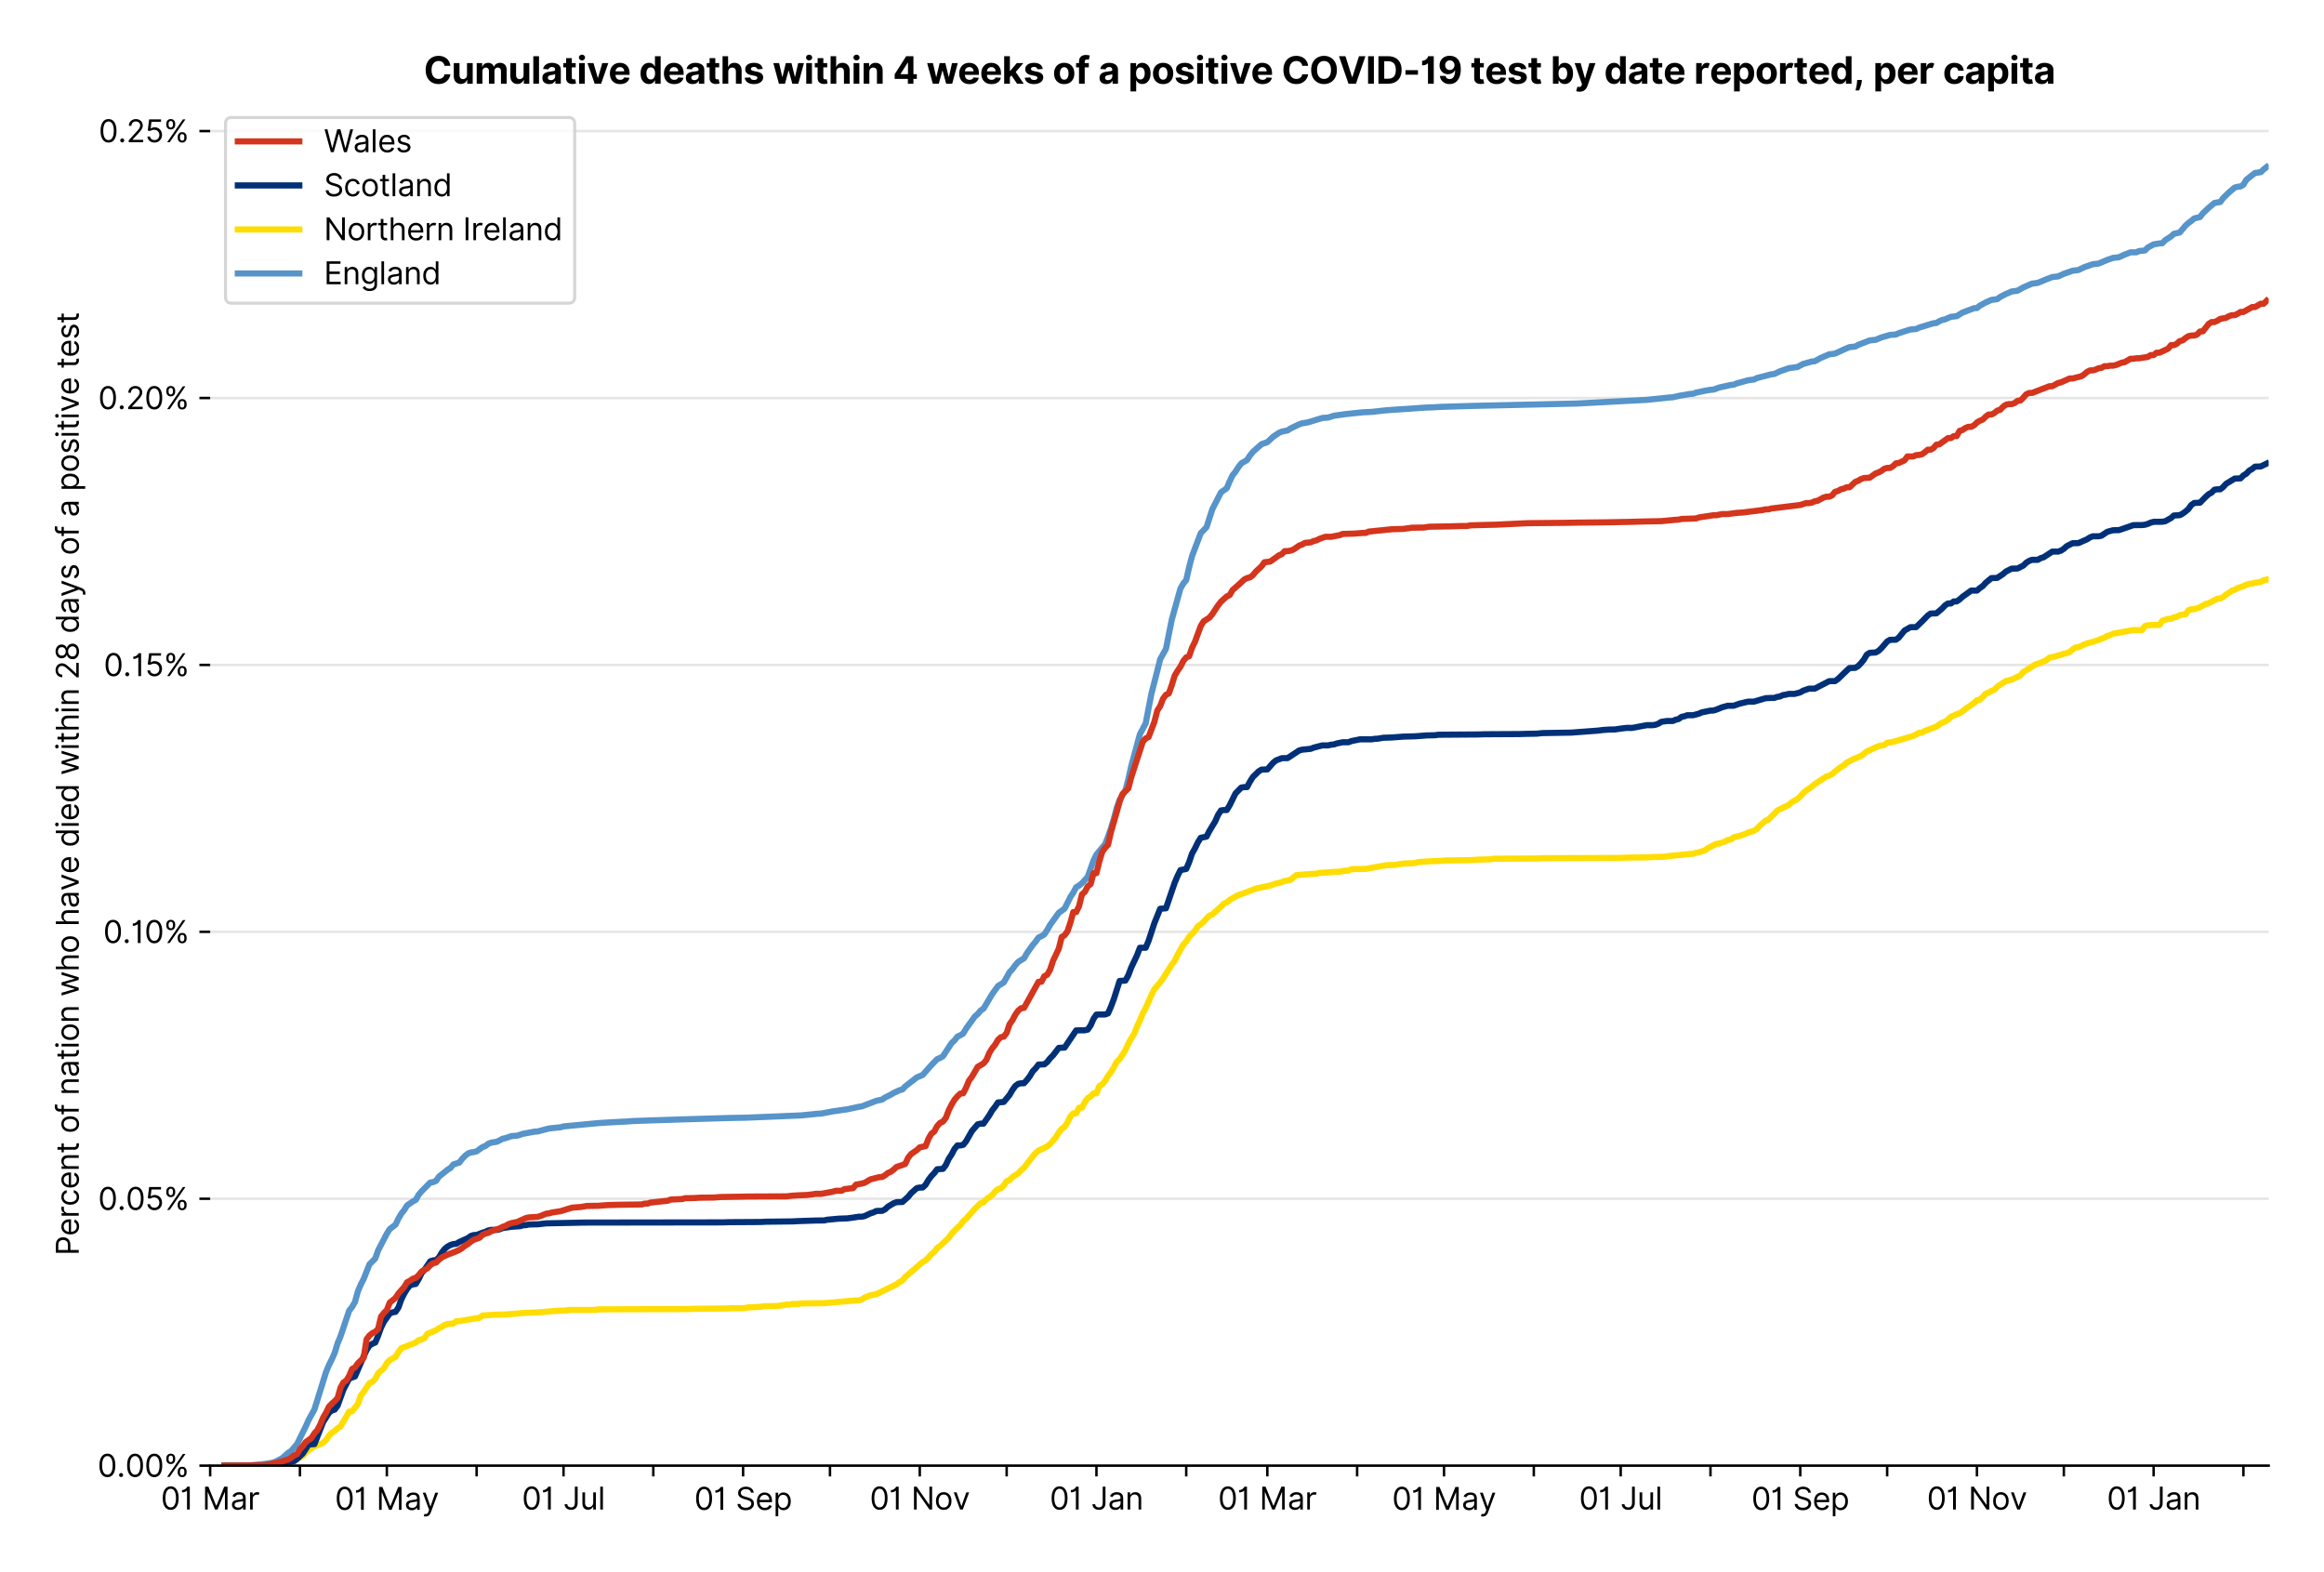 <?xml version="1.0" encoding="utf-8" standalone="no"?>
<!DOCTYPE svg PUBLIC "-//W3C//DTD SVG 1.1//EN"
  "http://www.w3.org/Graphics/SVG/1.1/DTD/svg11.dtd">
<svg xmlns:xlink="http://www.w3.org/1999/xlink" viewBox="0 0 755.962 511.234" xmlns="http://www.w3.org/2000/svg" version="1.1">
 <defs>
  <style type="text/css">*{stroke-linejoin: round; stroke-linecap: butt}</style>
 </defs>
 <g id="figure_1">
  <g id="patch_1">
   <path d="M 0 511.234 
L 755.962 511.234 
L 755.962 0 
L 0 0 
z
" style="fill: #ffffff"/>
  </g>
  <g id="axes_1">
   <g id="patch_2">
    <path d="M 68.362 476.745 
L 737.962 476.745 
L 737.962 33.225 
L 68.362 33.225 
z
" style="fill: #ffffff"/>
   </g>
   <g id="matplotlib.axis_1">
    <g id="xtick_1">
     <g id="line2d_1">
      <defs>
       <path id="m72c7820ab5" d="M 0 0 
L 0 3.5 
" style="stroke: #000000; stroke-width: 0.8"/>
      </defs>
      <g>
       <use xlink:href="#m72c7820ab5" x="68.362" y="476.745" style="stroke: #000000; stroke-width: 0.8"/>
      </g>
     </g>
     <g id="text_1">
      <!-- 01 Mar -->
      <g transform="translate(52.326 491.018)scale(0.1 -0.1)">
       <defs>
        <path id="Inter-Regular-30" d="M 2000 -64 
Q 1230 -64 806 561 
Q 382 1186 382 2327 
Q 382 3459 809 4088 
Q 1236 4718 2000 4718 
Q 2764 4718 3191 4088 
Q 3618 3459 3618 2327 
Q 3618 1186 3194 561 
Q 2771 -64 2000 -64 
z
M 2000 436 
Q 2509 436 2791 927 
Q 3073 1418 3073 2327 
Q 3073 3234 2789 3730 
Q 2505 4227 2000 4227 
Q 1496 4227 1211 3730 
Q 927 3234 927 2327 
Q 927 1418 1210 927 
Q 1493 436 2000 436 
z
" transform="scale(0.016)"/>
        <path id="Inter-Regular-31" d="M 1973 4655 
L 1973 0 
L 1409 0 
L 1409 3836 
L 1373 3836 
Q 1341 3773 1209 3692 
Q 1077 3611 868 3551 
Q 659 3491 391 3491 
L 391 3964 
Q 661 3964 859 4061 
Q 1057 4159 1190 4291 
Q 1323 4423 1392 4529 
Q 1461 4636 1473 4655 
L 1973 4655 
z
" transform="scale(0.016)"/>
        <path id="Inter-Regular-20" transform="scale(0.016)"/>
        <path id="Inter-Regular-4d" d="M 564 4655 
L 1236 4655 
L 2818 791 
L 2873 791 
L 4455 4655 
L 5127 4655 
L 5127 0 
L 4600 0 
L 4600 3536 
L 4555 3536 
L 3100 0 
L 2591 0 
L 1136 3536 
L 1091 3536 
L 1091 0 
L 564 0 
L 564 4655 
z
" transform="scale(0.016)"/>
        <path id="Inter-Regular-61" d="M 1518 -82 
Q 1186 -82 916 44 
Q 646 170 486 410 
Q 327 650 327 991 
Q 327 1291 445 1478 
Q 564 1666 761 1773 
Q 959 1880 1199 1933 
Q 1439 1986 1682 2018 
Q 2000 2059 2199 2080 
Q 2398 2102 2490 2154 
Q 2582 2207 2582 2336 
L 2582 2355 
Q 2582 2691 2399 2877 
Q 2216 3064 1846 3064 
Q 1461 3064 1243 2895 
Q 1025 2727 936 2536 
L 427 2718 
Q 564 3036 792 3214 
Q 1021 3393 1292 3464 
Q 1564 3536 1827 3536 
Q 1996 3536 2215 3496 
Q 2434 3457 2640 3334 
Q 2846 3211 2982 2963 
Q 3118 2716 3118 2300 
L 3118 0 
L 2582 0 
L 2582 473 
L 2555 473 
Q 2500 359 2373 229 
Q 2246 100 2034 9 
Q 1823 -82 1518 -82 
z
M 1600 400 
Q 1918 400 2137 525 
Q 2357 650 2469 847 
Q 2582 1045 2582 1264 
L 2582 1755 
Q 2548 1714 2433 1681 
Q 2318 1648 2169 1624 
Q 2021 1600 1881 1583 
Q 1741 1566 1655 1555 
Q 1446 1527 1265 1467 
Q 1084 1407 974 1287 
Q 864 1168 864 964 
Q 864 684 1072 542 
Q 1280 400 1600 400 
z
" transform="scale(0.016)"/>
        <path id="Inter-Regular-72" d="M 491 0 
L 491 3491 
L 1009 3491 
L 1009 2964 
L 1046 2964 
Q 1139 3223 1389 3384 
Q 1639 3545 1955 3545 
Q 2100 3545 2209 3511 
Q 2318 3477 2400 3418 
L 2218 2964 
Q 2161 2993 2085 3010 
Q 2009 3027 1909 3027 
Q 1527 3027 1277 2794 
Q 1027 2561 1027 2209 
L 1027 0 
L 491 0 
z
" transform="scale(0.016)"/>
       </defs>
       <use xlink:href="#Inter-Regular-30"/>
       <use xlink:href="#Inter-Regular-31" x="62.5"/>
       <use xlink:href="#Inter-Regular-20" x="106.676"/>
       <use xlink:href="#Inter-Regular-4d" x="134.801"/>
       <use xlink:href="#Inter-Regular-61" x="225.994"/>
       <use xlink:href="#Inter-Regular-72" x="282.386"/>
      </g>
     </g>
    </g>
    <g id="xtick_2">
     <g id="line2d_2">
      <g>
       <use xlink:href="#m72c7820ab5" x="97.569" y="476.745" style="stroke: #000000; stroke-width: 0.8"/>
      </g>
     </g>
    </g>
    <g id="xtick_3">
     <g id="line2d_3">
      <g>
       <use xlink:href="#m72c7820ab5" x="125.833" y="476.745" style="stroke: #000000; stroke-width: 0.8"/>
      </g>
     </g>
     <g id="text_2">
      <!-- 01 May -->
      <g transform="translate(108.93 491.117)scale(0.1 -0.1)">
       <defs>
        <path id="Inter-Regular-79" d="M 818 -1355 
Q 682 -1355 575 -1333 
Q 468 -1311 427 -1291 
L 564 -818 
Q 857 -893 1053 -814 
Q 1250 -736 1391 -345 
L 1509 -18 
L 218 3491 
L 800 3491 
L 1764 709 
L 1800 709 
L 2764 3491 
L 3346 3491 
L 1846 -564 
Q 1550 -1355 818 -1355 
z
" transform="scale(0.016)"/>
       </defs>
       <use xlink:href="#Inter-Regular-30"/>
       <use xlink:href="#Inter-Regular-31" x="62.5"/>
       <use xlink:href="#Inter-Regular-20" x="106.676"/>
       <use xlink:href="#Inter-Regular-4d" x="134.801"/>
       <use xlink:href="#Inter-Regular-61" x="225.994"/>
       <use xlink:href="#Inter-Regular-79" x="282.386"/>
      </g>
     </g>
    </g>
    <g id="xtick_4">
     <g id="line2d_4">
      <g>
       <use xlink:href="#m72c7820ab5" x="155.04" y="476.745" style="stroke: #000000; stroke-width: 0.8"/>
      </g>
     </g>
    </g>
    <g id="xtick_5">
     <g id="line2d_5">
      <g>
       <use xlink:href="#m72c7820ab5" x="183.304" y="476.745" style="stroke: #000000; stroke-width: 0.8"/>
      </g>
     </g>
     <g id="text_3">
      <!-- 01 Jul -->
      <g transform="translate(169.76 491.018)scale(0.1 -0.1)">
       <defs>
        <path id="Inter-Regular-4a" d="M 2346 4655 
L 2909 4655 
L 2909 1327 
Q 2909 657 2549 296 
Q 2189 -64 1582 -64 
Q 1200 -64 902 76 
Q 605 216 434 475 
Q 264 734 264 1091 
L 818 1091 
Q 818 795 1034 615 
Q 1250 436 1582 436 
Q 1948 436 2147 664 
Q 2346 893 2346 1327 
L 2346 4655 
z
" transform="scale(0.016)"/>
        <path id="Inter-Regular-75" d="M 2691 1427 
L 2691 3491 
L 3227 3491 
L 3227 0 
L 2691 0 
L 2691 591 
L 2655 591 
Q 2532 325 2273 140 
Q 2014 -45 1618 -45 
Q 1127 -45 809 280 
Q 491 605 491 1273 
L 491 3491 
L 1027 3491 
L 1027 1309 
Q 1027 927 1242 700 
Q 1457 473 1791 473 
Q 1991 473 2199 575 
Q 2407 677 2549 888 
Q 2691 1100 2691 1427 
z
" transform="scale(0.016)"/>
        <path id="Inter-Regular-6c" d="M 1027 4655 
L 1027 0 
L 491 0 
L 491 4655 
L 1027 4655 
z
" transform="scale(0.016)"/>
       </defs>
       <use xlink:href="#Inter-Regular-30"/>
       <use xlink:href="#Inter-Regular-31" x="62.5"/>
       <use xlink:href="#Inter-Regular-20" x="106.676"/>
       <use xlink:href="#Inter-Regular-4a" x="134.801"/>
       <use xlink:href="#Inter-Regular-75" x="189.063"/>
       <use xlink:href="#Inter-Regular-6c" x="247.159"/>
      </g>
     </g>
    </g>
    <g id="xtick_6">
     <g id="line2d_6">
      <g>
       <use xlink:href="#m72c7820ab5" x="212.511" y="476.745" style="stroke: #000000; stroke-width: 0.8"/>
      </g>
     </g>
    </g>
    <g id="xtick_7">
     <g id="line2d_7">
      <g>
       <use xlink:href="#m72c7820ab5" x="241.717" y="476.745" style="stroke: #000000; stroke-width: 0.8"/>
      </g>
     </g>
     <g id="text_4">
      <!-- 01 Sep -->
      <g transform="translate(225.83 491.117)scale(0.1 -0.1)">
       <defs>
        <path id="Inter-Regular-53" d="M 3109 3491 
Q 3068 3836 2777 4027 
Q 2486 4218 2064 4218 
Q 1600 4218 1318 3999 
Q 1036 3780 1036 3445 
Q 1036 3195 1189 3042 
Q 1343 2889 1553 2803 
Q 1764 2718 1936 2673 
L 2409 2545 
Q 2591 2498 2815 2414 
Q 3039 2330 3244 2185 
Q 3450 2041 3584 1816 
Q 3718 1591 3718 1264 
Q 3718 886 3521 581 
Q 3325 277 2949 97 
Q 2573 -82 2036 -82 
Q 1286 -82 845 272 
Q 405 627 364 1200 
L 946 1200 
Q 968 936 1124 764 
Q 1280 593 1519 510 
Q 1759 427 2036 427 
Q 2359 427 2616 533 
Q 2873 639 3023 828 
Q 3173 1018 3173 1273 
Q 3173 1505 3043 1650 
Q 2914 1795 2702 1886 
Q 2491 1977 2246 2045 
L 1673 2209 
Q 1127 2366 809 2657 
Q 491 2948 491 3418 
Q 491 3809 703 4101 
Q 916 4393 1276 4555 
Q 1636 4718 2082 4718 
Q 2532 4718 2882 4558 
Q 3232 4398 3437 4120 
Q 3643 3843 3655 3491 
L 3109 3491 
z
" transform="scale(0.016)"/>
        <path id="Inter-Regular-65" d="M 1955 -73 
Q 1450 -73 1085 151 
Q 721 375 524 778 
Q 327 1182 327 1718 
Q 327 2255 524 2665 
Q 721 3075 1074 3305 
Q 1427 3536 1900 3536 
Q 2173 3536 2439 3445 
Q 2705 3355 2923 3151 
Q 3141 2948 3270 2614 
Q 3400 2280 3400 1791 
L 3400 1564 
L 866 1564 
Q 884 1005 1183 707 
Q 1482 409 1955 409 
Q 2271 409 2498 545 
Q 2725 682 2827 955 
L 3346 809 
Q 3223 414 2854 170 
Q 2486 -73 1955 -73 
z
M 866 2027 
L 2855 2027 
Q 2855 2470 2595 2762 
Q 2336 3055 1900 3055 
Q 1593 3055 1368 2911 
Q 1143 2768 1013 2533 
Q 884 2298 866 2027 
z
" transform="scale(0.016)"/>
        <path id="Inter-Regular-70" d="M 491 -1309 
L 491 3491 
L 1009 3491 
L 1009 2936 
L 1073 2936 
Q 1132 3027 1237 3169 
Q 1343 3311 1542 3423 
Q 1741 3536 2082 3536 
Q 2523 3536 2859 3315 
Q 3196 3095 3384 2690 
Q 3573 2286 3573 1736 
Q 3573 1182 3384 776 
Q 3196 370 2861 148 
Q 2527 -73 2091 -73 
Q 1755 -73 1552 39 
Q 1350 152 1241 296 
Q 1132 441 1073 536 
L 1027 536 
L 1027 -1309 
L 491 -1309 
z
M 1018 1745 
Q 1018 1152 1276 780 
Q 1534 409 2018 409 
Q 2355 409 2581 587 
Q 2807 766 2921 1069 
Q 3036 1373 3036 1745 
Q 3036 2114 2923 2410 
Q 2811 2707 2585 2881 
Q 2359 3055 2018 3055 
Q 1527 3055 1272 2693 
Q 1018 2332 1018 1745 
z
" transform="scale(0.016)"/>
       </defs>
       <use xlink:href="#Inter-Regular-30"/>
       <use xlink:href="#Inter-Regular-31" x="62.5"/>
       <use xlink:href="#Inter-Regular-20" x="106.676"/>
       <use xlink:href="#Inter-Regular-53" x="134.801"/>
       <use xlink:href="#Inter-Regular-65" x="198.58"/>
       <use xlink:href="#Inter-Regular-70" x="256.818"/>
      </g>
     </g>
    </g>
    <g id="xtick_8">
     <g id="line2d_8">
      <g>
       <use xlink:href="#m72c7820ab5" x="269.981" y="476.745" style="stroke: #000000; stroke-width: 0.8"/>
      </g>
     </g>
    </g>
    <g id="xtick_9">
     <g id="line2d_9">
      <g>
       <use xlink:href="#m72c7820ab5" x="299.188" y="476.745" style="stroke: #000000; stroke-width: 0.8"/>
      </g>
     </g>
     <g id="text_5">
      <!-- 01 Nov -->
      <g transform="translate(282.917 491.018)scale(0.1 -0.1)">
       <defs>
        <path id="Inter-Regular-4e" d="M 4255 4655 
L 4255 0 
L 3709 0 
L 1173 3655 
L 1127 3655 
L 1127 0 
L 564 0 
L 564 4655 
L 1109 4655 
L 3655 991 
L 3700 991 
L 3700 4655 
L 4255 4655 
z
" transform="scale(0.016)"/>
        <path id="Inter-Regular-6f" d="M 1909 -73 
Q 1436 -73 1080 152 
Q 725 377 526 781 
Q 327 1186 327 1727 
Q 327 2273 526 2679 
Q 725 3086 1080 3311 
Q 1436 3536 1909 3536 
Q 2382 3536 2737 3311 
Q 3093 3086 3292 2679 
Q 3491 2273 3491 1727 
Q 3491 1186 3292 781 
Q 3093 377 2737 152 
Q 2382 -73 1909 -73 
z
M 1909 409 
Q 2268 409 2500 593 
Q 2732 777 2843 1077 
Q 2955 1377 2955 1727 
Q 2955 2077 2843 2379 
Q 2732 2682 2500 2868 
Q 2268 3055 1909 3055 
Q 1550 3055 1318 2868 
Q 1086 2682 975 2379 
Q 864 2077 864 1727 
Q 864 1377 975 1077 
Q 1086 777 1318 593 
Q 1550 409 1909 409 
z
" transform="scale(0.016)"/>
        <path id="Inter-Regular-76" d="M 3346 3491 
L 2055 0 
L 1509 0 
L 218 3491 
L 800 3491 
L 1764 709 
L 1800 709 
L 2764 3491 
L 3346 3491 
z
" transform="scale(0.016)"/>
       </defs>
       <use xlink:href="#Inter-Regular-30"/>
       <use xlink:href="#Inter-Regular-31" x="62.5"/>
       <use xlink:href="#Inter-Regular-20" x="106.676"/>
       <use xlink:href="#Inter-Regular-4e" x="134.801"/>
       <use xlink:href="#Inter-Regular-6f" x="210.085"/>
       <use xlink:href="#Inter-Regular-76" x="269.744"/>
      </g>
     </g>
    </g>
    <g id="xtick_10">
     <g id="line2d_10">
      <g>
       <use xlink:href="#m72c7820ab5" x="327.452" y="476.745" style="stroke: #000000; stroke-width: 0.8"/>
      </g>
     </g>
    </g>
    <g id="xtick_11">
     <g id="line2d_11">
      <g>
       <use xlink:href="#m72c7820ab5" x="356.659" y="476.745" style="stroke: #000000; stroke-width: 0.8"/>
      </g>
     </g>
     <g id="text_6">
      <!-- 01 Jan -->
      <g transform="translate(341.46 491.018)scale(0.1 -0.1)">
       <defs>
        <path id="Inter-Regular-6e" d="M 1027 2100 
L 1027 0 
L 491 0 
L 491 3491 
L 1009 3491 
L 1009 2945 
L 1055 2945 
Q 1177 3211 1427 3373 
Q 1677 3536 2073 3536 
Q 2602 3536 2928 3211 
Q 3255 2886 3255 2218 
L 3255 0 
L 2718 0 
L 2718 2182 
Q 2718 2593 2504 2824 
Q 2291 3055 1918 3055 
Q 1534 3055 1280 2806 
Q 1027 2557 1027 2100 
z
" transform="scale(0.016)"/>
       </defs>
       <use xlink:href="#Inter-Regular-30"/>
       <use xlink:href="#Inter-Regular-31" x="62.5"/>
       <use xlink:href="#Inter-Regular-20" x="106.676"/>
       <use xlink:href="#Inter-Regular-4a" x="134.801"/>
       <use xlink:href="#Inter-Regular-61" x="189.063"/>
       <use xlink:href="#Inter-Regular-6e" x="245.455"/>
      </g>
     </g>
    </g>
    <g id="xtick_12">
     <g id="line2d_12">
      <g>
       <use xlink:href="#m72c7820ab5" x="385.865" y="476.745" style="stroke: #000000; stroke-width: 0.8"/>
      </g>
     </g>
    </g>
    <g id="xtick_13">
     <g id="line2d_13">
      <g>
       <use xlink:href="#m72c7820ab5" x="412.245" y="476.745" style="stroke: #000000; stroke-width: 0.8"/>
      </g>
     </g>
     <g id="text_7">
      <!-- 01 Mar -->
      <g transform="translate(396.209 491.018)scale(0.1 -0.1)">
       <use xlink:href="#Inter-Regular-30"/>
       <use xlink:href="#Inter-Regular-31" x="62.5"/>
       <use xlink:href="#Inter-Regular-20" x="106.676"/>
       <use xlink:href="#Inter-Regular-4d" x="134.801"/>
       <use xlink:href="#Inter-Regular-61" x="225.994"/>
       <use xlink:href="#Inter-Regular-72" x="282.386"/>
      </g>
     </g>
    </g>
    <g id="xtick_14">
     <g id="line2d_14">
      <g>
       <use xlink:href="#m72c7820ab5" x="441.452" y="476.745" style="stroke: #000000; stroke-width: 0.8"/>
      </g>
     </g>
    </g>
    <g id="xtick_15">
     <g id="line2d_15">
      <g>
       <use xlink:href="#m72c7820ab5" x="469.716" y="476.745" style="stroke: #000000; stroke-width: 0.8"/>
      </g>
     </g>
     <g id="text_8">
      <!-- 01 May -->
      <g transform="translate(452.813 491.117)scale(0.1 -0.1)">
       <use xlink:href="#Inter-Regular-30"/>
       <use xlink:href="#Inter-Regular-31" x="62.5"/>
       <use xlink:href="#Inter-Regular-20" x="106.676"/>
       <use xlink:href="#Inter-Regular-4d" x="134.801"/>
       <use xlink:href="#Inter-Regular-61" x="225.994"/>
       <use xlink:href="#Inter-Regular-79" x="282.386"/>
      </g>
     </g>
    </g>
    <g id="xtick_16">
     <g id="line2d_16">
      <g>
       <use xlink:href="#m72c7820ab5" x="498.923" y="476.745" style="stroke: #000000; stroke-width: 0.8"/>
      </g>
     </g>
    </g>
    <g id="xtick_17">
     <g id="line2d_17">
      <g>
       <use xlink:href="#m72c7820ab5" x="527.187" y="476.745" style="stroke: #000000; stroke-width: 0.8"/>
      </g>
     </g>
     <g id="text_9">
      <!-- 01 Jul -->
      <g transform="translate(513.643 491.018)scale(0.1 -0.1)">
       <use xlink:href="#Inter-Regular-30"/>
       <use xlink:href="#Inter-Regular-31" x="62.5"/>
       <use xlink:href="#Inter-Regular-20" x="106.676"/>
       <use xlink:href="#Inter-Regular-4a" x="134.801"/>
       <use xlink:href="#Inter-Regular-75" x="189.063"/>
       <use xlink:href="#Inter-Regular-6c" x="247.159"/>
      </g>
     </g>
    </g>
    <g id="xtick_18">
     <g id="line2d_18">
      <g>
       <use xlink:href="#m72c7820ab5" x="556.393" y="476.745" style="stroke: #000000; stroke-width: 0.8"/>
      </g>
     </g>
    </g>
    <g id="xtick_19">
     <g id="line2d_19">
      <g>
       <use xlink:href="#m72c7820ab5" x="585.6" y="476.745" style="stroke: #000000; stroke-width: 0.8"/>
      </g>
     </g>
     <g id="text_10">
      <!-- 01 Sep -->
      <g transform="translate(569.712 491.117)scale(0.1 -0.1)">
       <use xlink:href="#Inter-Regular-30"/>
       <use xlink:href="#Inter-Regular-31" x="62.5"/>
       <use xlink:href="#Inter-Regular-20" x="106.676"/>
       <use xlink:href="#Inter-Regular-53" x="134.801"/>
       <use xlink:href="#Inter-Regular-65" x="198.58"/>
       <use xlink:href="#Inter-Regular-70" x="256.818"/>
      </g>
     </g>
    </g>
    <g id="xtick_20">
     <g id="line2d_20">
      <g>
       <use xlink:href="#m72c7820ab5" x="613.864" y="476.745" style="stroke: #000000; stroke-width: 0.8"/>
      </g>
     </g>
    </g>
    <g id="xtick_21">
     <g id="line2d_21">
      <g>
       <use xlink:href="#m72c7820ab5" x="643.071" y="476.745" style="stroke: #000000; stroke-width: 0.8"/>
      </g>
     </g>
     <g id="text_11">
      <!-- 01 Nov -->
      <g transform="translate(626.8 491.018)scale(0.1 -0.1)">
       <use xlink:href="#Inter-Regular-30"/>
       <use xlink:href="#Inter-Regular-31" x="62.5"/>
       <use xlink:href="#Inter-Regular-20" x="106.676"/>
       <use xlink:href="#Inter-Regular-4e" x="134.801"/>
       <use xlink:href="#Inter-Regular-6f" x="210.085"/>
       <use xlink:href="#Inter-Regular-76" x="269.744"/>
      </g>
     </g>
    </g>
    <g id="xtick_22">
     <g id="line2d_22">
      <g>
       <use xlink:href="#m72c7820ab5" x="671.335" y="476.745" style="stroke: #000000; stroke-width: 0.8"/>
      </g>
     </g>
    </g>
    <g id="xtick_23">
     <g id="line2d_23">
      <g>
       <use xlink:href="#m72c7820ab5" x="700.542" y="476.745" style="stroke: #000000; stroke-width: 0.8"/>
      </g>
     </g>
     <g id="text_12">
      <!-- 01 Jan -->
      <g transform="translate(685.342 491.018)scale(0.1 -0.1)">
       <use xlink:href="#Inter-Regular-30"/>
       <use xlink:href="#Inter-Regular-31" x="62.5"/>
       <use xlink:href="#Inter-Regular-20" x="106.676"/>
       <use xlink:href="#Inter-Regular-4a" x="134.801"/>
       <use xlink:href="#Inter-Regular-61" x="189.063"/>
       <use xlink:href="#Inter-Regular-6e" x="245.455"/>
      </g>
     </g>
    </g>
    <g id="xtick_24">
     <g id="line2d_24">
      <g>
       <use xlink:href="#m72c7820ab5" x="729.748" y="476.745" style="stroke: #000000; stroke-width: 0.8"/>
      </g>
     </g>
    </g>
   </g>
   <g id="matplotlib.axis_2">
    <g id="ytick_1">
     <g id="line2d_25">
      <path d="M 68.362 476.745 
L 737.962 476.745 
" clip-path="url(#pd29518d5fd)" style="fill: none; stroke: #e5e5e5; stroke-width: 0.8; stroke-linecap: square"/>
     </g>
     <g id="line2d_26">
      <defs>
       <path id="mb712cb64dc" d="M 0 0 
L -3.5 0 
" style="stroke: #000000; stroke-width: 0.8"/>
      </defs>
      <g>
       <use xlink:href="#mb712cb64dc" x="68.362" y="476.745" style="stroke: #000000; stroke-width: 0.8"/>
      </g>
     </g>
     <g id="text_13">
      <!-- 0.00% -->
      <g transform="translate(31.731 480.382)scale(0.1 -0.1)">
       <defs>
        <path id="Inter-Regular-2e" d="M 882 -36 
Q 714 -36 593 84 
Q 473 205 473 373 
Q 473 541 593 661 
Q 714 782 882 782 
Q 1050 782 1170 661 
Q 1291 541 1291 373 
Q 1291 205 1170 84 
Q 1050 -36 882 -36 
z
" transform="scale(0.016)"/>
        <path id="Inter-Regular-25" d="M 2855 873 
L 2855 1118 
Q 2855 1373 2960 1585 
Q 3066 1798 3269 1926 
Q 3473 2055 3764 2055 
Q 4059 2055 4259 1926 
Q 4459 1798 4561 1585 
Q 4664 1373 4664 1118 
L 4664 873 
Q 4664 618 4560 405 
Q 4457 193 4256 64 
Q 4055 -64 3764 -64 
Q 3468 -64 3266 64 
Q 3064 193 2959 405 
Q 2855 618 2855 873 
z
M 536 3536 
L 536 3782 
Q 536 4036 642 4248 
Q 748 4461 951 4589 
Q 1155 4718 1446 4718 
Q 1741 4718 1941 4589 
Q 2141 4461 2243 4248 
Q 2346 4036 2346 3782 
L 2346 3536 
Q 2346 3282 2242 3069 
Q 2139 2857 1937 2728 
Q 1736 2600 1446 2600 
Q 1150 2600 948 2728 
Q 746 2857 641 3069 
Q 536 3282 536 3536 
z
M 709 0 
L 3909 4655 
L 4427 4655 
L 1227 0 
L 709 0 
z
M 3318 1118 
L 3318 873 
Q 3318 661 3418 494 
Q 3518 327 3764 327 
Q 4002 327 4101 494 
Q 4200 661 4200 873 
L 4200 1118 
Q 4200 1330 4104 1497 
Q 4009 1664 3764 1664 
Q 3525 1664 3421 1497 
Q 3318 1330 3318 1118 
z
M 1000 3782 
L 1000 3536 
Q 1000 3325 1100 3158 
Q 1200 2991 1446 2991 
Q 1684 2991 1783 3158 
Q 1882 3325 1882 3536 
L 1882 3782 
Q 1882 3993 1786 4160 
Q 1691 4327 1446 4327 
Q 1207 4327 1103 4160 
Q 1000 3993 1000 3782 
z
" transform="scale(0.016)"/>
       </defs>
       <use xlink:href="#Inter-Regular-30"/>
       <use xlink:href="#Inter-Regular-2e" x="62.5"/>
       <use xlink:href="#Inter-Regular-30" x="90.057"/>
       <use xlink:href="#Inter-Regular-30" x="152.557"/>
       <use xlink:href="#Inter-Regular-25" x="215.057"/>
      </g>
     </g>
    </g>
    <g id="ytick_2">
     <g id="line2d_27">
      <path d="M 68.362 389.923 
L 737.962 389.923 
" clip-path="url(#pd29518d5fd)" style="fill: none; stroke: #e5e5e5; stroke-width: 0.8; stroke-linecap: square"/>
     </g>
     <g id="line2d_28">
      <g>
       <use xlink:href="#mb712cb64dc" x="68.362" y="389.923" style="stroke: #000000; stroke-width: 0.8"/>
      </g>
     </g>
     <g id="text_14">
      <!-- 0.05% -->
      <g transform="translate(31.902 393.56)scale(0.1 -0.1)">
       <defs>
        <path id="Inter-Regular-35" d="M 1936 -64 
Q 1536 -64 1216 95 
Q 896 255 702 532 
Q 509 809 491 1164 
L 1036 1164 
Q 1068 848 1324 642 
Q 1580 436 1936 436 
Q 2223 436 2447 570 
Q 2671 705 2799 940 
Q 2927 1175 2927 1473 
Q 2927 1777 2794 2017 
Q 2661 2257 2429 2395 
Q 2198 2534 1900 2536 
Q 1686 2539 1461 2472 
Q 1236 2405 1091 2300 
L 564 2364 
L 846 4655 
L 3264 4655 
L 3264 4155 
L 1318 4155 
L 1155 2782 
L 1182 2782 
Q 1325 2895 1541 2970 
Q 1757 3045 1991 3045 
Q 2418 3045 2753 2842 
Q 3089 2639 3281 2286 
Q 3473 1934 3473 1482 
Q 3473 1036 3274 687 
Q 3075 339 2727 137 
Q 2380 -64 1936 -64 
z
" transform="scale(0.016)"/>
       </defs>
       <use xlink:href="#Inter-Regular-30"/>
       <use xlink:href="#Inter-Regular-2e" x="62.5"/>
       <use xlink:href="#Inter-Regular-30" x="90.057"/>
       <use xlink:href="#Inter-Regular-35" x="152.557"/>
       <use xlink:href="#Inter-Regular-25" x="213.352"/>
      </g>
     </g>
    </g>
    <g id="ytick_3">
     <g id="line2d_29">
      <path d="M 68.362 303.101 
L 737.962 303.101 
" clip-path="url(#pd29518d5fd)" style="fill: none; stroke: #e5e5e5; stroke-width: 0.8; stroke-linecap: square"/>
     </g>
     <g id="line2d_30">
      <g>
       <use xlink:href="#mb712cb64dc" x="68.362" y="303.101" style="stroke: #000000; stroke-width: 0.8"/>
      </g>
     </g>
     <g id="text_15">
      <!-- 0.10% -->
      <g transform="translate(33.564 306.738)scale(0.1 -0.1)">
       <use xlink:href="#Inter-Regular-30"/>
       <use xlink:href="#Inter-Regular-2e" x="62.5"/>
       <use xlink:href="#Inter-Regular-31" x="90.057"/>
       <use xlink:href="#Inter-Regular-30" x="134.233"/>
       <use xlink:href="#Inter-Regular-25" x="196.733"/>
      </g>
     </g>
    </g>
    <g id="ytick_4">
     <g id="line2d_31">
      <path d="M 68.362 216.279 
L 737.962 216.279 
" clip-path="url(#pd29518d5fd)" style="fill: none; stroke: #e5e5e5; stroke-width: 0.8; stroke-linecap: square"/>
     </g>
     <g id="line2d_32">
      <g>
       <use xlink:href="#mb712cb64dc" x="68.362" y="216.279" style="stroke: #000000; stroke-width: 0.8"/>
      </g>
     </g>
     <g id="text_16">
      <!-- 0.15% -->
      <g transform="translate(33.734 219.916)scale(0.1 -0.1)">
       <use xlink:href="#Inter-Regular-30"/>
       <use xlink:href="#Inter-Regular-2e" x="62.5"/>
       <use xlink:href="#Inter-Regular-31" x="90.057"/>
       <use xlink:href="#Inter-Regular-35" x="134.233"/>
       <use xlink:href="#Inter-Regular-25" x="195.028"/>
      </g>
     </g>
    </g>
    <g id="ytick_5">
     <g id="line2d_33">
      <path d="M 68.362 129.458 
L 737.962 129.458 
" clip-path="url(#pd29518d5fd)" style="fill: none; stroke: #e5e5e5; stroke-width: 0.8; stroke-linecap: square"/>
     </g>
     <g id="line2d_34">
      <g>
       <use xlink:href="#mb712cb64dc" x="68.362" y="129.458" style="stroke: #000000; stroke-width: 0.8"/>
      </g>
     </g>
     <g id="text_17">
      <!-- 0.20% -->
      <g transform="translate(31.93 133.094)scale(0.1 -0.1)">
       <defs>
        <path id="Inter-Regular-32" d="M 482 0 
L 482 409 
L 2018 2091 
Q 2289 2386 2464 2605 
Q 2639 2825 2724 3019 
Q 2809 3214 2809 3427 
Q 2809 3795 2553 4011 
Q 2298 4227 1918 4227 
Q 1514 4227 1275 3985 
Q 1036 3743 1036 3345 
L 500 3345 
Q 500 3755 688 4064 
Q 877 4373 1203 4545 
Q 1530 4718 1936 4718 
Q 2346 4718 2661 4545 
Q 2977 4373 3156 4079 
Q 3336 3786 3336 3427 
Q 3336 3170 3244 2926 
Q 3152 2682 2926 2383 
Q 2700 2084 2300 1655 
L 1255 536 
L 1255 500 
L 3418 500 
L 3418 0 
L 482 0 
z
" transform="scale(0.016)"/>
       </defs>
       <use xlink:href="#Inter-Regular-30"/>
       <use xlink:href="#Inter-Regular-2e" x="62.5"/>
       <use xlink:href="#Inter-Regular-32" x="90.057"/>
       <use xlink:href="#Inter-Regular-30" x="150.568"/>
       <use xlink:href="#Inter-Regular-25" x="213.068"/>
      </g>
     </g>
    </g>
    <g id="ytick_6">
     <g id="line2d_35">
      <path d="M 68.362 42.636 
L 737.962 42.636 
" clip-path="url(#pd29518d5fd)" style="fill: none; stroke: #e5e5e5; stroke-width: 0.8; stroke-linecap: square"/>
     </g>
     <g id="line2d_36">
      <g>
       <use xlink:href="#mb712cb64dc" x="68.362" y="42.636" style="stroke: #000000; stroke-width: 0.8"/>
      </g>
     </g>
     <g id="text_18">
      <!-- 0.25% -->
      <g transform="translate(32.1 46.272)scale(0.1 -0.1)">
       <use xlink:href="#Inter-Regular-30"/>
       <use xlink:href="#Inter-Regular-2e" x="62.5"/>
       <use xlink:href="#Inter-Regular-32" x="90.057"/>
       <use xlink:href="#Inter-Regular-35" x="150.568"/>
       <use xlink:href="#Inter-Regular-25" x="211.364"/>
      </g>
     </g>
    </g>
    <g id="text_19">
     <!-- Percent of nation who have died within 28 days of a positive test -->
     <g transform="translate(25.614 408.396)rotate(-90)scale(0.1 -0.1)">
      <defs>
       <path id="Inter-Regular-50" d="M 564 0 
L 564 4655 
L 2136 4655 
Q 2684 4655 3033 4458 
Q 3382 4261 3550 3927 
Q 3718 3593 3718 3182 
Q 3718 2770 3551 2434 
Q 3384 2098 3036 1899 
Q 2689 1700 2146 1700 
L 1127 1700 
L 1127 0 
L 564 0 
z
M 1127 2200 
L 2127 2200 
Q 2689 2200 2926 2482 
Q 3164 2764 3164 3182 
Q 3164 3602 2925 3878 
Q 2686 4155 2118 4155 
L 1127 4155 
L 1127 2200 
z
" transform="scale(0.016)"/>
       <path id="Inter-Regular-63" d="M 1909 -73 
Q 1418 -73 1063 159 
Q 709 391 518 798 
Q 327 1205 327 1727 
Q 327 2259 524 2667 
Q 721 3075 1074 3305 
Q 1427 3536 1900 3536 
Q 2268 3536 2563 3400 
Q 2859 3264 3047 3018 
Q 3236 2773 3282 2445 
L 2746 2445 
Q 2684 2684 2474 2869 
Q 2264 3055 1909 3055 
Q 1439 3055 1151 2697 
Q 864 2339 864 1745 
Q 864 1139 1148 774 
Q 1432 409 1909 409 
Q 2223 409 2447 570 
Q 2671 732 2746 1018 
L 3282 1018 
Q 3236 709 3058 462 
Q 2880 216 2588 71 
Q 2296 -73 1909 -73 
z
" transform="scale(0.016)"/>
       <path id="Inter-Regular-74" d="M 2009 3491 
L 2009 3036 
L 1264 3036 
L 1264 1000 
Q 1264 773 1331 660 
Q 1398 548 1503 510 
Q 1609 473 1727 473 
Q 1816 473 1873 483 
Q 1930 493 1964 500 
L 2073 18 
Q 2018 -2 1920 -23 
Q 1823 -45 1673 -45 
Q 1446 -45 1228 52 
Q 1011 150 869 350 
Q 727 550 727 855 
L 727 3036 
L 200 3036 
L 200 3491 
L 727 3491 
L 727 4327 
L 1264 4327 
L 1264 3491 
L 2009 3491 
z
" transform="scale(0.016)"/>
       <path id="Inter-Regular-66" d="M 2046 3491 
L 2046 3036 
L 1264 3036 
L 1264 0 
L 727 0 
L 727 3036 
L 164 3036 
L 164 3491 
L 727 3491 
L 727 3973 
Q 727 4273 868 4473 
Q 1009 4673 1234 4773 
Q 1459 4873 1709 4873 
Q 1907 4873 2032 4841 
Q 2157 4809 2218 4782 
L 2064 4318 
Q 2023 4332 1951 4352 
Q 1880 4373 1764 4373 
Q 1498 4373 1381 4239 
Q 1264 4105 1264 3845 
L 1264 3491 
L 2046 3491 
z
" transform="scale(0.016)"/>
       <path id="Inter-Regular-69" d="M 491 0 
L 491 3491 
L 1027 3491 
L 1027 0 
L 491 0 
z
M 764 4073 
Q 607 4073 494 4179 
Q 382 4286 382 4436 
Q 382 4586 494 4693 
Q 607 4800 764 4800 
Q 921 4800 1033 4693 
Q 1146 4586 1146 4436 
Q 1146 4286 1033 4179 
Q 921 4073 764 4073 
z
" transform="scale(0.016)"/>
       <path id="Inter-Regular-77" d="M 1282 0 
L 218 3491 
L 782 3491 
L 1536 818 
L 1573 818 
L 2318 3491 
L 2891 3491 
L 3627 827 
L 3664 827 
L 4418 3491 
L 4982 3491 
L 3918 0 
L 3391 0 
L 2627 2682 
L 2573 2682 
L 1809 0 
L 1282 0 
z
" transform="scale(0.016)"/>
       <path id="Inter-Regular-68" d="M 1027 2100 
L 1027 0 
L 491 0 
L 491 4655 
L 1027 4655 
L 1027 2945 
L 1073 2945 
Q 1196 3216 1442 3376 
Q 1689 3536 2100 3536 
Q 2636 3536 2963 3213 
Q 3291 2891 3291 2218 
L 3291 0 
L 2755 0 
L 2755 2182 
Q 2755 2598 2540 2826 
Q 2325 3055 1946 3055 
Q 1548 3055 1287 2806 
Q 1027 2557 1027 2100 
z
" transform="scale(0.016)"/>
       <path id="Inter-Regular-64" d="M 1809 -73 
Q 1373 -73 1039 148 
Q 705 370 516 776 
Q 327 1182 327 1736 
Q 327 2286 516 2690 
Q 705 3095 1041 3315 
Q 1377 3536 1818 3536 
Q 2159 3536 2358 3423 
Q 2557 3311 2662 3169 
Q 2768 3027 2827 2936 
L 2873 2936 
L 2873 4655 
L 3409 4655 
L 3409 0 
L 2891 0 
L 2891 536 
L 2827 536 
Q 2768 441 2659 296 
Q 2550 152 2348 39 
Q 2146 -73 1809 -73 
z
M 1882 409 
Q 2366 409 2624 780 
Q 2882 1152 2882 1745 
Q 2882 2332 2627 2693 
Q 2373 3055 1882 3055 
Q 1541 3055 1315 2881 
Q 1089 2707 976 2410 
Q 864 2114 864 1745 
Q 864 1373 978 1069 
Q 1093 766 1319 587 
Q 1546 409 1882 409 
z
" transform="scale(0.016)"/>
       <path id="Inter-Regular-38" d="M 1973 -64 
Q 1505 -64 1147 103 
Q 789 270 589 564 
Q 389 859 391 1236 
Q 389 1532 507 1783 
Q 625 2034 830 2203 
Q 1036 2373 1291 2418 
L 1291 2445 
Q 957 2532 759 2821 
Q 561 3111 564 3482 
Q 561 3836 743 4115 
Q 925 4395 1244 4556 
Q 1564 4718 1973 4718 
Q 2377 4718 2695 4556 
Q 3014 4395 3197 4115 
Q 3380 3836 3382 3482 
Q 3380 3111 3181 2821 
Q 2982 2532 2655 2445 
L 2655 2418 
Q 2907 2373 3109 2203 
Q 3311 2034 3431 1783 
Q 3552 1532 3555 1236 
Q 3552 859 3351 564 
Q 3150 270 2794 103 
Q 2439 -64 1973 -64 
z
M 1973 436 
Q 2446 436 2722 662 
Q 2998 889 3000 1264 
Q 2998 1527 2864 1729 
Q 2730 1932 2499 2048 
Q 2268 2164 1973 2164 
Q 1675 2164 1442 2048 
Q 1209 1932 1076 1729 
Q 943 1527 946 1264 
Q 943 889 1218 662 
Q 1493 436 1973 436 
z
M 1973 2645 
Q 2348 2645 2591 2864 
Q 2834 3084 2836 3445 
Q 2834 3800 2596 4013 
Q 2359 4227 1973 4227 
Q 1582 4227 1344 4013 
Q 1107 3800 1109 3445 
Q 1107 3084 1349 2864 
Q 1591 2645 1973 2645 
z
" transform="scale(0.016)"/>
       <path id="Inter-Regular-73" d="M 2964 2709 
L 2482 2573 
Q 2411 2755 2245 2914 
Q 2080 3073 1727 3073 
Q 1407 3073 1194 2926 
Q 982 2780 982 2555 
Q 982 2355 1127 2239 
Q 1273 2123 1582 2045 
L 2100 1918 
Q 3027 1691 3027 973 
Q 3027 673 2855 436 
Q 2684 200 2377 63 
Q 2071 -73 1664 -73 
Q 1130 -73 780 159 
Q 430 391 336 836 
L 846 964 
Q 989 400 1655 400 
Q 2030 400 2251 560 
Q 2473 720 2473 945 
Q 2473 1316 1955 1436 
L 1373 1573 
Q 893 1686 669 1926 
Q 446 2166 446 2527 
Q 446 2823 613 3050 
Q 780 3277 1069 3406 
Q 1359 3536 1727 3536 
Q 2246 3536 2542 3309 
Q 2839 3082 2964 2709 
z
" transform="scale(0.016)"/>
      </defs>
      <use xlink:href="#Inter-Regular-50"/>
      <use xlink:href="#Inter-Regular-65" x="63.494"/>
      <use xlink:href="#Inter-Regular-72" x="121.733"/>
      <use xlink:href="#Inter-Regular-63" x="160.085"/>
      <use xlink:href="#Inter-Regular-65" x="215.909"/>
      <use xlink:href="#Inter-Regular-6e" x="274.148"/>
      <use xlink:href="#Inter-Regular-74" x="332.671"/>
      <use xlink:href="#Inter-Regular-20" x="369.034"/>
      <use xlink:href="#Inter-Regular-6f" x="397.159"/>
      <use xlink:href="#Inter-Regular-66" x="456.818"/>
      <use xlink:href="#Inter-Regular-20" x="492.898"/>
      <use xlink:href="#Inter-Regular-6e" x="521.023"/>
      <use xlink:href="#Inter-Regular-61" x="579.546"/>
      <use xlink:href="#Inter-Regular-74" x="635.938"/>
      <use xlink:href="#Inter-Regular-69" x="672.301"/>
      <use xlink:href="#Inter-Regular-6f" x="696.023"/>
      <use xlink:href="#Inter-Regular-6e" x="755.682"/>
      <use xlink:href="#Inter-Regular-20" x="814.205"/>
      <use xlink:href="#Inter-Regular-77" x="842.33"/>
      <use xlink:href="#Inter-Regular-68" x="923.58"/>
      <use xlink:href="#Inter-Regular-6f" x="982.671"/>
      <use xlink:href="#Inter-Regular-20" x="1042.33"/>
      <use xlink:href="#Inter-Regular-68" x="1070.455"/>
      <use xlink:href="#Inter-Regular-61" x="1129.546"/>
      <use xlink:href="#Inter-Regular-76" x="1185.938"/>
      <use xlink:href="#Inter-Regular-65" x="1241.62"/>
      <use xlink:href="#Inter-Regular-20" x="1299.858"/>
      <use xlink:href="#Inter-Regular-64" x="1327.983"/>
      <use xlink:href="#Inter-Regular-69" x="1390.057"/>
      <use xlink:href="#Inter-Regular-65" x="1413.779"/>
      <use xlink:href="#Inter-Regular-64" x="1472.017"/>
      <use xlink:href="#Inter-Regular-20" x="1534.091"/>
      <use xlink:href="#Inter-Regular-77" x="1562.216"/>
      <use xlink:href="#Inter-Regular-69" x="1643.466"/>
      <use xlink:href="#Inter-Regular-74" x="1667.188"/>
      <use xlink:href="#Inter-Regular-68" x="1703.551"/>
      <use xlink:href="#Inter-Regular-69" x="1762.642"/>
      <use xlink:href="#Inter-Regular-6e" x="1786.364"/>
      <use xlink:href="#Inter-Regular-20" x="1844.887"/>
      <use xlink:href="#Inter-Regular-32" x="1873.012"/>
      <use xlink:href="#Inter-Regular-38" x="1933.523"/>
      <use xlink:href="#Inter-Regular-20" x="1995.171"/>
      <use xlink:href="#Inter-Regular-64" x="2023.296"/>
      <use xlink:href="#Inter-Regular-61" x="2085.37"/>
      <use xlink:href="#Inter-Regular-79" x="2141.762"/>
      <use xlink:href="#Inter-Regular-73" x="2197.444"/>
      <use xlink:href="#Inter-Regular-20" x="2249.716"/>
      <use xlink:href="#Inter-Regular-6f" x="2277.841"/>
      <use xlink:href="#Inter-Regular-66" x="2337.5"/>
      <use xlink:href="#Inter-Regular-20" x="2373.58"/>
      <use xlink:href="#Inter-Regular-61" x="2401.705"/>
      <use xlink:href="#Inter-Regular-20" x="2458.097"/>
      <use xlink:href="#Inter-Regular-70" x="2486.222"/>
      <use xlink:href="#Inter-Regular-6f" x="2547.16"/>
      <use xlink:href="#Inter-Regular-73" x="2606.819"/>
      <use xlink:href="#Inter-Regular-69" x="2659.091"/>
      <use xlink:href="#Inter-Regular-74" x="2682.813"/>
      <use xlink:href="#Inter-Regular-69" x="2719.177"/>
      <use xlink:href="#Inter-Regular-76" x="2742.898"/>
      <use xlink:href="#Inter-Regular-65" x="2798.58"/>
      <use xlink:href="#Inter-Regular-20" x="2856.819"/>
      <use xlink:href="#Inter-Regular-74" x="2884.944"/>
      <use xlink:href="#Inter-Regular-65" x="2921.307"/>
      <use xlink:href="#Inter-Regular-73" x="2979.546"/>
      <use xlink:href="#Inter-Regular-74" x="3031.819"/>
     </g>
    </g>
   </g>
   <g id="line2d_37">
    <path d="M 73.073 476.742 
L 81.553 476.616 
L 86.263 476.174 
L 89.09 475.729 
L 90.974 474.743 
L 91.916 474.224 
L 93.8 472.535 
L 94.743 471.936 
L 96.627 469.723 
L 99.453 463.98 
L 100.395 461.865 
L 102.28 458.459 
L 106.048 446.312 
L 106.99 444.025 
L 107.933 442.17 
L 108.875 440.039 
L 109.817 436.947 
L 110.759 434.705 
L 113.585 426.304 
L 114.528 425.137 
L 115.47 423.491 
L 116.412 420.065 
L 117.354 417.838 
L 118.296 416.014 
L 120.18 411.255 
L 122.065 409.363 
L 123.007 406.717 
L 125.833 401.282 
L 126.775 399.792 
L 128.66 398.352 
L 129.602 396.39 
L 130.544 394.766 
L 131.486 393.608 
L 132.428 392.079 
L 134.313 390.802 
L 135.255 390.267 
L 136.197 388.612 
L 137.139 387.501 
L 139.965 384.642 
L 140.908 384.51 
L 141.85 384.098 
L 142.792 382.726 
L 145.618 380.466 
L 146.561 379.861 
L 147.503 378.749 
L 149.387 378.163 
L 150.329 376.947 
L 151.271 375.98 
L 152.213 375.224 
L 153.156 374.865 
L 154.098 374.745 
L 155.04 374.503 
L 156.924 373.133 
L 157.866 372.789 
L 158.808 372.055 
L 159.751 371.669 
L 161.635 371.383 
L 163.519 370.394 
L 164.461 370.198 
L 166.346 369.55 
L 168.23 369.402 
L 170.114 368.801 
L 173.883 368.094 
L 174.825 368.054 
L 178.593 367.056 
L 182.362 366.67 
L 183.304 366.393 
L 193.668 365.404 
L 195.552 365.251 
L 200.263 364.972 
L 204.031 364.787 
L 205.916 364.643 
L 215.337 364.321 
L 226.643 363.967 
L 232.296 363.802 
L 237.949 363.633 
L 242.659 363.559 
L 260.56 362.816 
L 266.213 362.254 
L 267.155 362.214 
L 270.924 361.489 
L 275.634 360.82 
L 279.403 360.006 
L 280.345 359.874 
L 285.056 358.06 
L 286.94 357.657 
L 287.882 357.003 
L 289.766 356.07 
L 290.709 355.493 
L 292.593 354.639 
L 293.535 354.363 
L 294.477 353.374 
L 298.246 350.444 
L 300.13 349.655 
L 302.957 346.45 
L 304.841 344.512 
L 305.783 344.122 
L 306.725 343.585 
L 309.552 339.264 
L 310.494 338.405 
L 311.436 337.189 
L 312.378 336.75 
L 313.32 336.163 
L 314.262 334.572 
L 317.089 330.657 
L 318.031 329.841 
L 318.973 328.704 
L 319.915 328.109 
L 322.742 323.349 
L 324.626 320.745 
L 326.51 319.569 
L 328.394 316.235 
L 329.337 315.228 
L 330.279 313.926 
L 331.221 312.869 
L 333.105 311.709 
L 334.047 310.057 
L 335.932 307.385 
L 336.874 306.301 
L 337.816 304.95 
L 338.758 304.526 
L 339.7 303.931 
L 340.642 302.497 
L 341.584 300.848 
L 344.411 296.911 
L 346.295 295.563 
L 348.179 291.777 
L 349.122 290.34 
L 350.064 288.59 
L 351.006 288.053 
L 351.948 287.297 
L 353.832 285.203 
L 355.717 279.863 
L 356.659 277.981 
L 358.543 275.706 
L 359.485 274.57 
L 360.427 272.162 
L 361.369 269.448 
L 362.312 266.365 
L 363.254 262.815 
L 364.196 260.141 
L 366.08 257.092 
L 367.022 253.557 
L 367.964 249.258 
L 370.791 238.84 
L 372.675 235.284 
L 374.559 225.553 
L 376.444 218.23 
L 377.386 214.444 
L 379.27 211.069 
L 381.155 201.587 
L 383.981 191.423 
L 384.923 189.802 
L 385.865 188.672 
L 386.807 184.508 
L 387.75 180.907 
L 390.576 173.436 
L 392.46 171.492 
L 394.345 165.658 
L 397.171 160.146 
L 399.055 158.801 
L 399.997 156.55 
L 400.94 154.591 
L 401.882 153.434 
L 402.824 151.957 
L 403.766 150.738 
L 405.65 149.648 
L 406.592 148.165 
L 407.535 146.998 
L 410.361 144.48 
L 412.245 143.823 
L 414.13 142.069 
L 416.014 140.801 
L 416.956 140.387 
L 418.84 140.009 
L 419.782 139.373 
L 422.609 138.025 
L 423.551 137.7 
L 425.435 137.39 
L 430.146 135.953 
L 432.03 135.824 
L 433.915 135.225 
L 437.683 134.703 
L 440.51 134.405 
L 443.336 134.11 
L 446.162 133.984 
L 450.873 133.459 
L 453.7 133.26 
L 460.295 132.821 
L 462.179 132.67 
L 464.063 132.566 
L 465.948 132.508 
L 468.774 132.336 
L 479.138 132.029 
L 486.675 131.86 
L 513.055 131.255 
L 535.666 130.054 
L 540.377 129.575 
L 543.203 129.274 
L 544.146 129.228 
L 546.03 128.783 
L 549.798 128.126 
L 550.741 128.089 
L 551.683 127.717 
L 554.509 127.119 
L 556.393 126.793 
L 557.336 126.741 
L 559.22 126.053 
L 562.988 125.215 
L 563.931 125.135 
L 564.873 124.73 
L 568.641 123.683 
L 570.526 123.455 
L 571.468 122.982 
L 576.178 121.745 
L 577.121 121.656 
L 579.005 120.775 
L 581.831 119.774 
L 584.658 119.384 
L 586.542 118.377 
L 589.368 117.59 
L 590.311 117.504 
L 592.195 116.457 
L 595.021 115.245 
L 596.906 115.017 
L 599.732 113.709 
L 601.616 112.908 
L 603.501 112.72 
L 604.443 112.186 
L 608.211 110.725 
L 610.096 110.54 
L 611.98 109.767 
L 614.806 108.937 
L 616.691 108.805 
L 617.633 108.376 
L 621.401 107.178 
L 623.286 107.028 
L 624.228 106.576 
L 628.939 105.136 
L 629.881 105.068 
L 630.823 104.488 
L 631.765 104.077 
L 632.707 103.874 
L 634.591 103.051 
L 636.476 102.842 
L 638.36 101.685 
L 642.129 100.245 
L 643.071 100.205 
L 644.013 99.422 
L 645.897 98.399 
L 647.781 97.552 
L 649.666 97.309 
L 650.608 96.603 
L 652.492 95.617 
L 654.376 94.81 
L 656.261 94.564 
L 658.145 93.492 
L 660.971 92.264 
L 662.856 92.015 
L 665.682 90.842 
L 667.566 90.115 
L 669.451 89.927 
L 671.335 89.055 
L 674.161 88.063 
L 676.046 87.833 
L 677.93 86.927 
L 680.756 85.945 
L 682.641 85.73 
L 685.467 84.535 
L 687.351 83.894 
L 689.236 83.669 
L 691.12 82.819 
L 693.004 82.085 
L 694.889 82.085 
L 695.831 81.646 
L 697.715 81.483 
L 698.657 80.51 
L 700.542 79.49 
L 702.426 79.18 
L 703.368 79.103 
L 704.31 78.133 
L 706.194 76.917 
L 707.137 76.051 
L 709.021 75.624 
L 710.905 73.417 
L 711.847 72.545 
L 712.789 71.866 
L 713.732 71.049 
L 715.616 70.613 
L 716.558 69.385 
L 718.442 67.601 
L 720.327 66.013 
L 722.211 65.7 
L 723.153 64.444 
L 725.037 62.596 
L 726.922 60.993 
L 727.864 60.763 
L 728.806 60.649 
L 729.748 60.081 
L 730.69 58.487 
L 732.574 56.995 
L 733.517 56.283 
L 735.401 55.991 
L 736.343 55.088 
L 737.285 54.345 
L 737.285 54.345 
" clip-path="url(#pd29518d5fd)" style="fill: none; stroke: #5694ca; stroke-width: 2; stroke-linecap: square"/>
   </g>
   <g id="line2d_38">
    <path d="M 73.073 476.745 
L 88.148 476.653 
L 90.032 476.379 
L 91.916 475.921 
L 93.8 475.462 
L 94.743 474.913 
L 95.685 474.821 
L 96.627 474.272 
L 97.569 474.088 
L 98.511 473.539 
L 99.453 472.439 
L 101.338 471.065 
L 102.28 470.424 
L 103.222 470.149 
L 105.106 469.325 
L 106.048 468.409 
L 106.99 467.035 
L 107.933 466.027 
L 108.875 465.477 
L 109.817 464.561 
L 110.759 464.011 
L 113.585 459.156 
L 114.528 459.065 
L 116.412 456.683 
L 117.354 453.935 
L 118.296 452.744 
L 120.18 449.904 
L 121.123 449.446 
L 122.065 448.53 
L 123.007 446.698 
L 124.891 445.049 
L 125.833 443.4 
L 126.775 442.392 
L 128.66 441.384 
L 129.602 439.827 
L 130.544 438.544 
L 135.255 436.712 
L 136.197 435.888 
L 137.139 435.705 
L 138.081 435.247 
L 139.023 433.872 
L 141.85 432.682 
L 142.792 432.04 
L 143.734 431.582 
L 144.676 430.941 
L 145.618 430.666 
L 147.503 430.483 
L 148.445 429.75 
L 149.387 429.75 
L 154.098 428.926 
L 155.982 428.651 
L 156.924 427.918 
L 160.693 427.643 
L 164.461 427.552 
L 170.114 427.094 
L 171.998 427.002 
L 173.883 426.91 
L 175.767 426.819 
L 181.42 426.361 
L 184.246 426.269 
L 185.188 426.086 
L 193.668 426.086 
L 194.61 425.903 
L 223.816 425.811 
L 225.701 425.719 
L 236.064 425.628 
L 237.949 425.536 
L 241.717 425.536 
L 243.601 425.261 
L 245.486 425.17 
L 247.37 425.078 
L 248.312 424.895 
L 253.023 424.803 
L 255.849 424.345 
L 256.791 424.345 
L 257.734 424.162 
L 259.618 424.162 
L 260.56 423.979 
L 268.097 423.887 
L 277.519 423.063 
L 279.403 422.971 
L 280.345 422.696 
L 281.287 422.055 
L 283.171 421.322 
L 285.056 420.956 
L 291.651 417.75 
L 292.593 417.017 
L 293.535 416.559 
L 294.477 415.368 
L 300.13 410.512 
L 301.072 409.963 
L 302.014 409.047 
L 302.957 407.947 
L 303.899 407.215 
L 304.841 405.932 
L 305.783 405.291 
L 308.609 402.634 
L 309.552 401.26 
L 311.436 399.336 
L 312.378 398.512 
L 313.32 397.229 
L 314.262 396.405 
L 316.147 394.298 
L 317.089 393.199 
L 318.973 391.366 
L 319.915 391.092 
L 320.857 390.084 
L 322.742 388.71 
L 323.684 387.61 
L 324.626 386.786 
L 325.568 386.511 
L 326.51 385.595 
L 327.452 384.221 
L 328.394 383.855 
L 329.337 382.847 
L 331.221 381.656 
L 332.163 380.648 
L 333.105 379.824 
L 335.932 376.16 
L 336.874 375.06 
L 337.816 374.236 
L 339.7 373.411 
L 340.642 372.862 
L 341.584 372.129 
L 343.469 369.93 
L 344.411 368.373 
L 345.353 367.182 
L 346.295 366.541 
L 347.237 365.075 
L 348.179 363.151 
L 349.122 362.143 
L 350.064 362.143 
L 351.006 360.311 
L 351.948 360.311 
L 352.89 358.479 
L 353.832 357.197 
L 354.774 356.647 
L 355.717 355.639 
L 356.659 355.639 
L 357.601 353.258 
L 358.543 352.708 
L 359.485 351.609 
L 360.427 349.96 
L 361.369 348.769 
L 362.312 347.211 
L 363.254 345.379 
L 364.196 344.555 
L 366.08 341.532 
L 367.022 339.516 
L 367.964 337.776 
L 368.907 336.31 
L 369.849 333.928 
L 370.791 331.913 
L 371.733 329.623 
L 372.675 327.882 
L 374.559 323.668 
L 375.502 321.744 
L 377.386 319.546 
L 378.328 318.263 
L 381.155 313.775 
L 382.097 312.584 
L 383.039 310.568 
L 384.923 307.27 
L 385.865 306.263 
L 386.807 304.705 
L 388.692 302.782 
L 389.634 301.316 
L 390.576 300.675 
L 391.518 299.85 
L 392.46 298.751 
L 393.402 297.835 
L 394.345 297.468 
L 397.171 294.903 
L 398.113 293.896 
L 399.055 293.529 
L 399.997 292.705 
L 402.824 291.147 
L 404.708 290.506 
L 408.477 289.04 
L 413.187 288.033 
L 415.072 287.391 
L 416.014 287.208 
L 417.898 286.567 
L 419.782 286.201 
L 421.667 284.643 
L 426.377 284.277 
L 428.262 284.185 
L 429.204 283.91 
L 431.088 283.819 
L 434.857 283.544 
L 435.799 283.544 
L 437.683 283.177 
L 438.625 283.177 
L 439.567 282.719 
L 444.278 282.628 
L 450.873 281.437 
L 453.7 281.345 
L 456.526 280.887 
L 459.353 280.796 
L 460.295 280.704 
L 461.237 280.429 
L 465.005 280.154 
L 467.832 280.063 
L 470.658 279.88 
L 478.195 279.788 
L 481.022 279.605 
L 484.79 279.513 
L 485.733 279.33 
L 499.865 279.238 
L 501.749 279.147 
L 527.187 279.055 
L 529.071 278.964 
L 535.666 278.872 
L 537.551 278.78 
L 541.319 278.689 
L 543.203 278.414 
L 550.741 277.681 
L 554.509 276.673 
L 555.451 275.94 
L 558.278 274.475 
L 559.22 274.383 
L 561.104 273.742 
L 562.046 273.192 
L 562.988 273.101 
L 563.931 272.368 
L 565.815 271.91 
L 567.699 271.268 
L 568.641 270.81 
L 570.526 270.261 
L 571.468 269.619 
L 572.41 268.612 
L 574.294 266.963 
L 575.236 266.596 
L 576.178 265.589 
L 577.121 264.764 
L 578.063 263.665 
L 581.831 261.833 
L 582.773 261.008 
L 584.658 259.909 
L 585.6 259.085 
L 586.542 257.985 
L 587.484 257.161 
L 589.368 255.878 
L 590.311 255.054 
L 594.079 252.58 
L 595.021 252.306 
L 595.963 251.756 
L 598.79 249.466 
L 599.732 249.008 
L 600.674 248.092 
L 602.558 247.084 
L 604.443 246.259 
L 605.385 245.893 
L 607.269 244.427 
L 611.038 242.687 
L 612.922 242.32 
L 613.864 241.587 
L 615.749 241.313 
L 622.344 239.389 
L 624.228 238.381 
L 625.17 238.29 
L 626.112 237.74 
L 629.881 236.366 
L 630.823 235.633 
L 631.765 235.083 
L 632.707 234.717 
L 633.649 234.076 
L 634.591 233.16 
L 636.476 232.335 
L 637.418 231.969 
L 638.36 231.419 
L 639.302 230.595 
L 642.129 228.671 
L 643.071 227.755 
L 644.013 227.571 
L 644.955 226.747 
L 645.897 225.648 
L 646.839 225.281 
L 647.781 224.732 
L 648.724 224.365 
L 649.666 223.357 
L 652.492 221.525 
L 654.376 221.067 
L 657.203 219.693 
L 658.145 218.594 
L 660.971 216.853 
L 661.914 216.212 
L 663.798 215.571 
L 665.682 214.746 
L 666.624 213.922 
L 668.509 213.555 
L 669.451 213.189 
L 670.393 213.006 
L 671.335 212.639 
L 672.277 212.456 
L 673.219 212.09 
L 674.161 211.265 
L 675.104 210.624 
L 676.046 210.532 
L 678.872 209.25 
L 680.756 208.792 
L 682.641 208.151 
L 684.525 207.418 
L 685.467 206.868 
L 686.409 206.593 
L 687.351 206.135 
L 693.947 204.944 
L 696.773 204.944 
L 697.715 203.662 
L 698.657 203.387 
L 700.542 203.295 
L 702.426 203.295 
L 703.368 201.921 
L 705.252 201.28 
L 706.194 201.28 
L 707.137 200.822 
L 708.079 200.639 
L 709.021 200.089 
L 710.905 199.814 
L 711.847 198.532 
L 712.789 198.165 
L 713.732 198.165 
L 715.616 197.524 
L 717.5 196.425 
L 718.442 196.242 
L 720.327 195.234 
L 721.269 194.776 
L 722.211 194.684 
L 723.153 194.226 
L 724.095 193.402 
L 725.037 192.852 
L 725.979 192.119 
L 726.922 191.844 
L 727.864 191.295 
L 729.748 190.653 
L 730.69 190.195 
L 731.632 189.921 
L 732.574 189.829 
L 733.517 189.554 
L 735.401 189.279 
L 736.343 188.73 
L 737.285 188.546 
L 737.285 188.546 
" clip-path="url(#pd29518d5fd)" style="fill: none; stroke: #ffdd00; stroke-width: 2; stroke-linecap: square"/>
   </g>
   <g id="line2d_39">
    <path d="M 73.073 476.745 
L 84.379 476.681 
L 86.263 476.586 
L 88.148 476.459 
L 92.858 475.728 
L 93.8 475.506 
L 94.743 475.474 
L 95.685 475.284 
L 96.627 474.585 
L 98.511 472.774 
L 100.395 469.851 
L 102.28 469.724 
L 105.106 462.576 
L 106.99 459.559 
L 107.933 458.796 
L 108.875 458.51 
L 109.817 457.239 
L 111.701 452.03 
L 113.585 448.408 
L 115.47 447.709 
L 118.296 441.197 
L 119.238 439.163 
L 120.18 437.67 
L 121.123 437.099 
L 122.065 436.686 
L 123.007 434.462 
L 123.949 431.825 
L 124.891 429.919 
L 126.775 427.251 
L 127.718 426.869 
L 128.66 426.71 
L 129.602 425.313 
L 130.544 422.676 
L 131.486 420.802 
L 132.428 419.245 
L 133.37 418.101 
L 134.313 417.784 
L 135.255 417.625 
L 136.197 416.036 
L 137.139 414.099 
L 138.081 413.018 
L 139.965 410.255 
L 140.908 409.969 
L 141.85 409.905 
L 142.792 408.984 
L 143.734 407.396 
L 144.676 406.22 
L 145.618 405.458 
L 146.561 404.949 
L 147.503 404.663 
L 148.445 404.568 
L 149.387 403.996 
L 152.213 402.726 
L 153.156 402.027 
L 154.098 401.741 
L 155.04 401.709 
L 156.924 400.978 
L 157.866 400.692 
L 158.808 400.248 
L 159.751 400.057 
L 161.635 400.057 
L 162.577 399.835 
L 163.519 399.454 
L 166.346 399.041 
L 169.172 398.85 
L 170.114 398.564 
L 171.056 398.5 
L 171.998 398.31 
L 173.883 398.246 
L 174.825 398.246 
L 177.651 397.929 
L 182.362 397.833 
L 189.899 397.675 
L 235.122 397.611 
L 237.006 397.547 
L 247.37 397.484 
L 249.254 397.389 
L 257.734 397.293 
L 259.618 397.198 
L 262.444 397.103 
L 265.271 397.007 
L 268.097 396.976 
L 269.039 396.753 
L 272.808 396.404 
L 275.634 396.308 
L 279.403 395.768 
L 280.345 395.768 
L 281.287 395.546 
L 283.171 394.657 
L 284.114 394.371 
L 285.056 393.894 
L 286.94 393.862 
L 287.882 393.386 
L 288.824 392.496 
L 290.709 391.384 
L 291.651 391.035 
L 293.535 390.971 
L 295.419 389.288 
L 296.361 388.112 
L 298.246 386.46 
L 299.188 386.27 
L 300.13 386.27 
L 301.072 385.38 
L 302.014 383.792 
L 302.957 382.553 
L 303.899 381.568 
L 304.841 380.329 
L 306.725 380.202 
L 307.667 378.963 
L 308.609 376.93 
L 309.552 375.5 
L 310.494 373.721 
L 311.436 372.578 
L 312.378 372.578 
L 313.32 372.387 
L 314.262 371.212 
L 316.147 367.908 
L 318.031 365.716 
L 318.973 365.494 
L 319.915 365.494 
L 321.799 362.793 
L 322.742 361.173 
L 323.684 359.998 
L 324.626 358.6 
L 326.51 358.441 
L 328.394 356.154 
L 329.337 354.534 
L 330.279 353.231 
L 331.221 352.532 
L 332.163 352.373 
L 333.105 352.342 
L 334.047 351.293 
L 334.989 350.054 
L 335.932 348.466 
L 336.874 347.513 
L 337.816 346.274 
L 339.7 346.21 
L 340.642 345.448 
L 341.584 344.241 
L 342.527 343.288 
L 344.411 340.842 
L 346.295 340.746 
L 350.064 335.155 
L 352.89 335.123 
L 353.832 334.901 
L 354.774 333.535 
L 355.717 331.375 
L 356.659 330.009 
L 359.485 329.977 
L 360.427 329.628 
L 361.369 327.467 
L 362.312 324.989 
L 364.196 319.081 
L 366.08 318.953 
L 367.022 317.238 
L 367.964 314.728 
L 369.849 310.757 
L 370.791 308.279 
L 372.675 308.279 
L 373.617 306.024 
L 375.502 300.274 
L 377.386 295.604 
L 379.27 295.445 
L 382.097 287.154 
L 383.039 284.93 
L 383.981 283.024 
L 385.865 282.643 
L 386.807 280.451 
L 387.75 277.655 
L 388.692 275.971 
L 389.634 274.034 
L 390.576 272.509 
L 392.46 272.128 
L 393.402 270.285 
L 395.287 267.172 
L 396.229 265.043 
L 397.171 263.614 
L 398.113 263.487 
L 399.055 263.487 
L 399.997 261.93 
L 401.882 258.086 
L 403.766 256.18 
L 404.708 256.021 
L 405.65 256.021 
L 406.592 254.242 
L 407.535 252.749 
L 409.419 250.906 
L 410.361 250.335 
L 412.245 250.271 
L 414.13 248.111 
L 415.072 247.348 
L 416.956 246.618 
L 418.84 246.586 
L 422.609 244.108 
L 423.551 243.854 
L 426.377 243.568 
L 427.32 243.187 
L 430.146 242.456 
L 432.03 242.456 
L 432.972 242.234 
L 433.915 242.139 
L 434.857 241.821 
L 436.741 241.44 
L 438.625 241.44 
L 439.567 241.058 
L 442.394 240.487 
L 446.162 240.487 
L 447.105 240.328 
L 448.047 240.296 
L 449.931 239.978 
L 452.757 239.883 
L 456.526 239.597 
L 460.295 239.502 
L 464.063 239.216 
L 466.89 239.152 
L 467.832 238.994 
L 481.022 238.898 
L 482.906 238.835 
L 494.212 238.771 
L 496.096 238.708 
L 499.865 238.644 
L 501.749 238.453 
L 507.402 238.358 
L 511.17 238.295 
L 519.65 237.659 
L 521.534 237.437 
L 523.418 237.31 
L 525.303 237.278 
L 527.187 236.992 
L 529.071 236.77 
L 530.955 236.77 
L 535.666 235.88 
L 537.551 235.88 
L 538.493 235.753 
L 539.435 235.404 
L 540.377 234.8 
L 542.261 234.514 
L 544.146 234.514 
L 545.088 234.101 
L 546.03 233.879 
L 546.972 233.18 
L 547.914 232.989 
L 548.856 232.64 
L 550.741 232.64 
L 552.625 232.132 
L 553.567 231.719 
L 556.393 231.147 
L 557.336 231.115 
L 558.278 230.829 
L 560.162 230.067 
L 562.046 229.558 
L 563.931 229.558 
L 565.815 228.891 
L 568.641 228.224 
L 570.526 228.224 
L 574.294 227.112 
L 576.178 227.017 
L 577.121 227.017 
L 578.063 226.699 
L 579.005 226.54 
L 579.947 226.096 
L 580.889 225.969 
L 581.831 225.714 
L 583.716 225.714 
L 585.6 225.206 
L 586.542 224.666 
L 588.426 223.999 
L 590.311 223.999 
L 595.021 221.553 
L 596.906 221.553 
L 597.848 220.886 
L 600.674 218.154 
L 601.616 217.296 
L 603.501 217.232 
L 604.443 216.661 
L 605.385 215.676 
L 606.327 214.5 
L 607.269 212.912 
L 608.211 212.34 
L 610.096 212.245 
L 611.038 211.737 
L 611.98 210.847 
L 613.864 208.655 
L 614.806 208.115 
L 616.691 208.083 
L 617.633 207.416 
L 619.517 205.097 
L 621.401 204.017 
L 623.286 203.985 
L 625.17 202.174 
L 627.054 200.237 
L 627.996 199.569 
L 629.881 199.506 
L 631.765 197.918 
L 632.707 196.901 
L 633.649 196.297 
L 634.591 196.297 
L 635.534 195.63 
L 636.476 195.63 
L 637.418 194.995 
L 638.36 194.137 
L 641.186 192.104 
L 643.071 192.104 
L 644.013 191.278 
L 644.955 190.643 
L 645.897 189.594 
L 647.781 188.038 
L 649.666 187.974 
L 651.55 186.735 
L 652.492 185.909 
L 654.376 184.956 
L 656.261 184.924 
L 658.145 183.971 
L 659.087 183.05 
L 660.029 182.447 
L 660.971 182.097 
L 662.856 182.097 
L 663.798 181.557 
L 664.74 181.271 
L 667.566 179.429 
L 669.451 179.429 
L 670.393 179.111 
L 671.335 178.507 
L 672.277 177.65 
L 674.161 176.697 
L 676.046 176.665 
L 678.872 175.426 
L 679.814 174.822 
L 680.756 174.441 
L 682.641 174.441 
L 683.583 174.25 
L 685.467 172.98 
L 687.351 172.471 
L 689.236 172.44 
L 691.12 171.804 
L 693.947 170.819 
L 696.773 170.788 
L 697.715 170.692 
L 698.657 170.406 
L 699.599 169.993 
L 700.542 169.739 
L 703.368 169.708 
L 704.31 169.549 
L 706.194 168.5 
L 707.137 167.674 
L 709.021 167.579 
L 709.963 167.071 
L 710.905 166.404 
L 711.847 165.578 
L 712.789 164.275 
L 713.732 163.608 
L 715.616 163.513 
L 717.5 161.607 
L 718.442 160.749 
L 719.384 160.241 
L 720.327 159.288 
L 721.269 159.161 
L 722.211 159.161 
L 723.153 158.43 
L 724.095 157.382 
L 725.979 156.238 
L 726.922 155.666 
L 728.806 155.603 
L 729.748 154.65 
L 730.69 154.078 
L 731.632 153.093 
L 732.574 152.553 
L 733.517 151.79 
L 735.401 151.727 
L 737.285 150.806 
L 737.285 150.806 
" clip-path="url(#pd29518d5fd)" style="fill: none; stroke: #003078; stroke-width: 2; stroke-linecap: square"/>
   </g>
   <g id="line2d_40">
    <path d="M 73.073 476.745 
L 87.205 476.635 
L 88.148 476.142 
L 89.09 475.923 
L 90.032 475.868 
L 93.8 474.718 
L 94.743 474.17 
L 95.685 473.403 
L 96.627 473.02 
L 97.569 471.431 
L 98.511 470.39 
L 99.453 469.075 
L 101.338 467.706 
L 102.28 466.226 
L 103.222 465.186 
L 104.164 463.378 
L 105.106 461.131 
L 106.048 459.543 
L 106.99 457.57 
L 107.933 456.584 
L 108.875 455.763 
L 109.817 454.722 
L 110.759 451.435 
L 111.701 449.682 
L 112.643 449.079 
L 113.585 447.545 
L 114.528 445.299 
L 115.47 444.806 
L 116.412 443.436 
L 118.296 441.683 
L 119.238 435.657 
L 120.18 434.397 
L 121.123 433.63 
L 122.065 433.191 
L 123.007 432.26 
L 123.949 428.261 
L 124.891 427.056 
L 125.833 426.124 
L 126.775 423.714 
L 128.66 422.18 
L 129.602 420.755 
L 131.486 418.619 
L 132.428 417.085 
L 133.37 416.592 
L 134.313 415.934 
L 135.255 415.66 
L 136.197 414.784 
L 137.139 413.579 
L 139.023 412.538 
L 139.965 411.552 
L 140.908 410.894 
L 141.85 410.675 
L 142.792 409.744 
L 143.734 408.977 
L 145.618 408.1 
L 148.445 407.005 
L 149.387 406.566 
L 150.329 405.964 
L 151.271 405.197 
L 152.213 404.649 
L 153.156 403.882 
L 154.098 403.279 
L 155.982 402.622 
L 156.924 401.69 
L 157.866 401.252 
L 158.808 401.033 
L 159.751 400.485 
L 162.577 399.554 
L 163.519 399.061 
L 164.461 398.732 
L 165.403 398.184 
L 166.346 397.856 
L 168.23 397.472 
L 171.056 396.212 
L 171.998 395.993 
L 174.825 395.829 
L 175.767 395.555 
L 177.651 394.788 
L 178.593 394.678 
L 179.536 394.404 
L 182.362 393.966 
L 185.188 393.089 
L 186.131 392.815 
L 188.957 392.596 
L 190.841 392.268 
L 194.61 392.213 
L 197.436 391.994 
L 201.205 391.884 
L 208.742 391.774 
L 209.684 391.501 
L 210.626 391.501 
L 211.568 391.172 
L 217.221 390.569 
L 218.163 390.186 
L 221.932 390.021 
L 222.874 389.747 
L 225.701 389.693 
L 227.585 389.583 
L 232.296 389.528 
L 234.18 389.364 
L 240.775 389.254 
L 243.601 389.2 
L 255.849 389.145 
L 257.734 388.926 
L 259.618 388.816 
L 262.444 388.707 
L 264.329 388.487 
L 265.271 388.323 
L 267.155 388.323 
L 270.924 387.611 
L 271.866 387.337 
L 273.75 387.337 
L 274.692 386.789 
L 276.576 386.57 
L 277.519 386.46 
L 278.461 385.31 
L 280.345 384.981 
L 281.287 384.707 
L 283.171 383.612 
L 285.998 382.899 
L 286.94 382.845 
L 287.882 382.297 
L 288.824 381.53 
L 289.766 381.146 
L 290.709 380.434 
L 291.651 379.558 
L 293.535 378.955 
L 294.477 378.571 
L 295.419 376.544 
L 296.361 375.394 
L 298.246 374.079 
L 299.188 373.203 
L 301.072 372.819 
L 302.014 370.409 
L 302.957 368.765 
L 303.899 368.053 
L 304.841 366.3 
L 305.783 365.259 
L 306.725 364.821 
L 307.667 363.615 
L 308.609 361.15 
L 309.552 359.287 
L 310.494 357.699 
L 311.436 356.603 
L 312.378 355.726 
L 313.32 355.617 
L 314.262 353.754 
L 315.204 351.508 
L 316.147 350.248 
L 318.031 347.016 
L 319.915 345.92 
L 320.857 344.769 
L 321.799 342.523 
L 322.742 340.989 
L 323.684 339.839 
L 324.626 338.25 
L 325.568 337.374 
L 326.51 337.209 
L 327.452 335.949 
L 328.394 333.155 
L 329.337 331.84 
L 330.279 330.032 
L 331.221 328.718 
L 332.163 327.951 
L 333.105 327.841 
L 337.816 319.35 
L 338.758 319.35 
L 339.7 317.542 
L 340.642 317.049 
L 341.584 315.405 
L 342.527 312.556 
L 344.411 308.557 
L 345.353 304.777 
L 346.295 304.229 
L 347.237 302.914 
L 348.179 300.12 
L 349.122 296.669 
L 350.064 296.669 
L 351.006 294.751 
L 351.948 290.916 
L 352.89 290.095 
L 353.832 288.287 
L 354.774 287.575 
L 355.717 284.014 
L 356.659 284.014 
L 357.601 280.179 
L 358.543 277.111 
L 359.485 275.741 
L 360.427 274.81 
L 361.369 270.646 
L 363.254 264.127 
L 364.196 260.73 
L 365.138 258.265 
L 367.022 256.457 
L 367.964 252.841 
L 371.733 241.282 
L 372.675 240.186 
L 373.617 239.748 
L 375.502 234.817 
L 376.444 231.147 
L 377.386 229.668 
L 378.328 227.257 
L 379.27 225.997 
L 380.212 225.559 
L 381.155 222.874 
L 382.097 219.806 
L 383.039 218.218 
L 383.981 216.848 
L 384.923 214.985 
L 385.865 213.835 
L 386.807 213.451 
L 387.75 210.712 
L 388.692 208.795 
L 390.576 203.645 
L 391.518 202.111 
L 393.402 200.906 
L 394.345 199.755 
L 396.229 196.907 
L 397.171 195.701 
L 399.055 194.003 
L 399.997 193.565 
L 400.94 191.921 
L 402.824 190.278 
L 404.708 188.525 
L 405.65 188.031 
L 406.592 187.812 
L 407.535 187.1 
L 408.477 185.95 
L 410.361 184.197 
L 411.303 182.882 
L 413.187 182.663 
L 416.014 180.636 
L 416.956 180.252 
L 417.898 179.266 
L 418.84 179.266 
L 419.782 179.102 
L 420.725 178.773 
L 422.609 177.458 
L 423.551 177.129 
L 424.493 176.582 
L 426.377 176.417 
L 427.32 175.979 
L 428.262 175.76 
L 429.204 175.267 
L 431.088 174.609 
L 432.972 174.609 
L 435.799 174.061 
L 436.741 173.678 
L 440.51 173.568 
L 443.336 173.349 
L 444.278 173.349 
L 445.22 172.911 
L 452.757 172.144 
L 456.526 172.034 
L 459.353 171.651 
L 463.121 171.596 
L 465.005 171.322 
L 471.6 171.213 
L 475.369 171.103 
L 477.253 171.103 
L 478.195 170.884 
L 481.964 170.774 
L 486.675 170.665 
L 497.038 170.172 
L 509.286 170.062 
L 512.113 170.007 
L 522.476 169.898 
L 525.303 169.843 
L 530.955 169.733 
L 534.724 169.624 
L 540.377 169.514 
L 545.088 169.076 
L 546.03 169.021 
L 546.972 168.802 
L 551.683 168.638 
L 552.625 168.309 
L 557.336 167.597 
L 558.278 167.597 
L 560.162 167.213 
L 562.046 167.213 
L 564.873 166.83 
L 566.757 166.72 
L 573.352 165.899 
L 574.294 165.679 
L 575.236 165.679 
L 576.178 165.406 
L 585.6 164.255 
L 587.484 163.652 
L 588.426 163.652 
L 589.368 163.488 
L 590.311 163.05 
L 591.253 162.885 
L 593.137 161.845 
L 594.079 161.571 
L 595.021 161.571 
L 595.963 161.132 
L 596.906 159.982 
L 597.848 159.708 
L 598.79 159.16 
L 599.732 158.941 
L 600.674 158.503 
L 601.616 158.503 
L 603.501 156.75 
L 604.443 156.366 
L 605.385 155.818 
L 606.327 155.49 
L 608.211 155.38 
L 610.096 154.01 
L 611.038 153.682 
L 611.98 153.189 
L 612.922 152.476 
L 613.864 152.202 
L 614.806 152.202 
L 615.749 151.655 
L 616.691 150.723 
L 617.633 150.614 
L 619.517 149.737 
L 620.459 148.477 
L 622.344 148.477 
L 623.286 148.039 
L 624.228 147.984 
L 625.17 147.765 
L 626.112 147.108 
L 627.054 146.286 
L 627.996 146.286 
L 628.939 145.738 
L 629.881 144.642 
L 630.823 144.533 
L 633.649 142.506 
L 634.591 142.506 
L 635.534 141.848 
L 636.476 141.848 
L 637.418 140.15 
L 638.36 139.876 
L 639.302 139.219 
L 640.244 138.835 
L 641.186 138.835 
L 642.129 138.342 
L 643.071 137.411 
L 644.013 136.863 
L 644.955 136.479 
L 645.897 135.548 
L 646.839 134.836 
L 647.781 134.836 
L 648.724 134.343 
L 649.666 133.576 
L 650.608 133.302 
L 651.55 132.316 
L 652.492 131.658 
L 653.434 131.439 
L 654.376 131.439 
L 655.319 131.111 
L 656.261 130.398 
L 657.203 130.289 
L 658.145 129.357 
L 659.087 128.262 
L 660.029 127.823 
L 660.971 127.823 
L 666.624 125.632 
L 667.566 125.632 
L 669.451 124.591 
L 670.393 124.372 
L 673.219 123.112 
L 674.161 123.112 
L 676.988 122.4 
L 677.93 121.797 
L 678.872 120.975 
L 679.814 120.482 
L 680.756 120.482 
L 681.699 120.208 
L 682.641 119.77 
L 683.583 119.661 
L 684.525 119.113 
L 685.467 119.113 
L 686.409 118.948 
L 687.351 118.948 
L 688.294 118.729 
L 690.178 117.962 
L 691.12 117.798 
L 693.004 116.702 
L 693.947 116.702 
L 694.889 116.538 
L 695.831 116.538 
L 698.657 116.1 
L 699.599 115.497 
L 700.542 115.497 
L 701.484 114.73 
L 702.426 114.73 
L 705.252 113.415 
L 706.194 112.265 
L 707.137 112.265 
L 708.079 111.826 
L 709.021 110.95 
L 709.963 110.731 
L 710.905 109.964 
L 711.847 109.361 
L 712.789 109.142 
L 713.732 109.142 
L 714.674 108.813 
L 715.616 107.827 
L 716.558 107.772 
L 718.442 105.362 
L 719.384 104.759 
L 720.327 104.759 
L 721.269 104.321 
L 722.211 103.718 
L 724.095 103.39 
L 725.037 102.842 
L 725.979 102.513 
L 726.922 102.513 
L 727.864 102.075 
L 728.806 101.472 
L 729.748 101.472 
L 732.574 99.883 
L 733.517 99.883 
L 735.401 98.788 
L 736.343 98.788 
L 737.285 97.856 
L 737.285 97.856 
" clip-path="url(#pd29518d5fd)" style="fill: none; stroke: #d4351c; stroke-width: 2; stroke-linecap: square"/>
   </g>
   <g id="patch_3">
    <path d="M 68.362 476.745 
L 737.962 476.745 
" style="fill: none; stroke: #000000; stroke-width: 0.8; stroke-linejoin: miter; stroke-linecap: square"/>
   </g>
   <g id="text_20">
    <!-- Cumulative deaths within 4 weeks of a positive COVID-19 test by date reported, per capita -->
    <g transform="translate(137.841 27.225)scale(0.12 -0.12)">
     <defs>
      <path id="Inter-Bold-43" d="M 4511 3025 
L 3516 3025 
Q 3459 3409 3188 3628 
Q 2918 3848 2514 3848 
Q 1973 3848 1647 3451 
Q 1321 3055 1321 2327 
Q 1321 1582 1649 1194 
Q 1977 807 2507 807 
Q 2900 807 3173 1012 
Q 3446 1218 3516 1591 
L 4511 1586 
Q 4459 1159 4207 782 
Q 3955 405 3522 170 
Q 3089 -64 2491 -64 
Q 1868 -64 1378 218 
Q 889 500 606 1034 
Q 323 1568 323 2327 
Q 323 3089 609 3623 
Q 896 4157 1386 4437 
Q 1877 4718 2491 4718 
Q 3030 4718 3463 4519 
Q 3896 4320 4172 3942 
Q 4448 3564 4511 3025 
z
" transform="scale(0.016)"/>
      <path id="Inter-Bold-75" d="M 2625 1486 
L 2625 3491 
L 3593 3491 
L 3593 0 
L 2664 0 
L 2664 634 
L 2627 634 
Q 2509 327 2235 141 
Q 1961 -45 1568 -45 
Q 1041 -45 715 306 
Q 389 657 386 1268 
L 386 3491 
L 1355 3491 
L 1355 1441 
Q 1357 1132 1520 952 
Q 1684 773 1959 773 
Q 2221 773 2424 954 
Q 2627 1136 2625 1486 
z
" transform="scale(0.016)"/>
      <path id="Inter-Bold-6d" d="M 386 0 
L 386 3491 
L 1309 3491 
L 1309 2875 
L 1350 2875 
Q 1459 3184 1715 3360 
Q 1971 3536 2323 3536 
Q 2682 3536 2934 3358 
Q 3186 3180 3271 2875 
L 3307 2875 
Q 3414 3175 3694 3355 
Q 3975 3536 4359 3536 
Q 4848 3536 5153 3226 
Q 5459 2916 5459 2348 
L 5459 0 
L 4493 0 
L 4493 2157 
Q 4493 2448 4338 2593 
Q 4184 2739 3952 2739 
Q 3689 2739 3541 2570 
Q 3393 2402 3393 2132 
L 3393 0 
L 2455 0 
L 2455 2177 
Q 2455 2434 2308 2586 
Q 2161 2739 1923 2739 
Q 1682 2739 1518 2562 
Q 1355 2386 1355 2095 
L 1355 0 
L 386 0 
z
" transform="scale(0.016)"/>
      <path id="Inter-Bold-6c" d="M 1355 4655 
L 1355 0 
L 386 0 
L 386 4655 
L 1355 4655 
z
" transform="scale(0.016)"/>
      <path id="Inter-Bold-61" d="M 1382 -66 
Q 882 -66 552 195 
Q 223 457 223 975 
Q 223 1366 407 1588 
Q 591 1811 890 1914 
Q 1189 2018 1534 2050 
Q 1989 2095 2184 2145 
Q 2380 2195 2380 2364 
L 2380 2377 
Q 2380 2593 2244 2711 
Q 2109 2830 1861 2830 
Q 1600 2830 1445 2716 
Q 1291 2602 1241 2427 
L 346 2500 
Q 446 2977 842 3256 
Q 1239 3536 1866 3536 
Q 2255 3536 2593 3413 
Q 2932 3291 3140 3030 
Q 3348 2770 3348 2355 
L 3348 0 
L 2430 0 
L 2430 484 
L 2402 484 
Q 2275 241 2021 87 
Q 1768 -66 1382 -66 
z
M 1659 602 
Q 1977 602 2181 787 
Q 2386 973 2386 1248 
L 2386 1618 
Q 2330 1580 2210 1550 
Q 2091 1520 1956 1498 
Q 1821 1477 1714 1461 
Q 1459 1425 1303 1318 
Q 1148 1211 1148 1007 
Q 1148 807 1292 704 
Q 1436 602 1659 602 
z
" transform="scale(0.016)"/>
      <path id="Inter-Bold-74" d="M 2243 3491 
L 2243 2764 
L 1586 2764 
L 1586 1073 
Q 1586 873 1677 802 
Q 1768 732 1914 732 
Q 1982 732 2050 744 
Q 2118 757 2155 764 
L 2307 43 
Q 2234 20 2102 -10 
Q 1971 -41 1782 -48 
Q 1255 -70 935 181 
Q 616 432 618 945 
L 618 2764 
L 141 2764 
L 141 3491 
L 618 3491 
L 618 4327 
L 1586 4327 
L 1586 3491 
L 2243 3491 
z
" transform="scale(0.016)"/>
      <path id="Inter-Bold-69" d="M 386 0 
L 386 3491 
L 1355 3491 
L 1355 0 
L 386 0 
z
M 876 3941 
Q 662 3941 507 4085 
Q 353 4230 353 4432 
Q 353 4634 507 4777 
Q 662 4920 876 4920 
Q 1092 4920 1246 4777 
Q 1401 4634 1401 4432 
Q 1401 4230 1246 4085 
Q 1092 3941 876 3941 
z
" transform="scale(0.016)"/>
      <path id="Inter-Bold-76" d="M 3641 3491 
L 2421 0 
L 1330 0 
L 109 3491 
L 1132 3491 
L 1857 993 
L 1893 993 
L 2616 3491 
L 3641 3491 
z
" transform="scale(0.016)"/>
      <path id="Inter-Bold-65" d="M 1977 -68 
Q 1441 -68 1052 151 
Q 664 370 455 773 
Q 246 1177 246 1730 
Q 246 2268 455 2675 
Q 664 3082 1044 3309 
Q 1425 3536 1939 3536 
Q 2400 3536 2771 3340 
Q 3143 3145 3361 2751 
Q 3580 2357 3580 1764 
L 3580 1498 
L 1202 1498 
L 1202 1495 
Q 1202 1105 1416 880 
Q 1630 655 1993 655 
Q 2236 655 2413 757 
Q 2591 859 2664 1059 
L 3559 1000 
Q 3457 514 3041 223 
Q 2625 -68 1977 -68 
z
M 1202 2098 
L 2668 2098 
Q 2666 2409 2468 2611 
Q 2271 2814 1955 2814 
Q 1632 2814 1425 2604 
Q 1218 2395 1202 2098 
z
" transform="scale(0.016)"/>
      <path id="Inter-Bold-20" transform="scale(0.016)"/>
      <path id="Inter-Bold-64" d="M 1673 -57 
Q 1275 -57 954 149 
Q 634 355 445 756 
Q 257 1157 257 1741 
Q 257 2341 451 2740 
Q 646 3139 967 3337 
Q 1289 3536 1671 3536 
Q 1964 3536 2160 3437 
Q 2357 3339 2478 3193 
Q 2600 3048 2664 2905 
L 2693 2905 
L 2693 4655 
L 3659 4655 
L 3659 0 
L 2705 0 
L 2705 559 
L 2664 559 
Q 2598 414 2473 272 
Q 2348 130 2151 36 
Q 1955 -57 1673 -57 
z
M 1980 714 
Q 2330 714 2522 997 
Q 2714 1280 2714 1745 
Q 2714 2214 2523 2490 
Q 2332 2766 1980 2766 
Q 1621 2766 1433 2483 
Q 1246 2200 1246 1745 
Q 1246 1289 1434 1001 
Q 1623 714 1980 714 
z
" transform="scale(0.016)"/>
      <path id="Inter-Bold-68" d="M 1355 2018 
L 1355 0 
L 386 0 
L 386 4655 
L 1327 4655 
L 1327 2875 
L 1368 2875 
Q 1489 3184 1751 3360 
Q 2014 3536 2411 3536 
Q 2957 3536 3289 3186 
Q 3621 2836 3618 2223 
L 3618 0 
L 2650 0 
L 2650 2050 
Q 2652 2373 2487 2552 
Q 2323 2732 2027 2732 
Q 1732 2732 1544 2544 
Q 1357 2357 1355 2018 
z
" transform="scale(0.016)"/>
      <path id="Inter-Bold-73" d="M 3291 2495 
L 2405 2441 
Q 2368 2609 2220 2729 
Q 2073 2850 1821 2850 
Q 1596 2850 1440 2755 
Q 1284 2661 1286 2505 
Q 1284 2380 1385 2293 
Q 1486 2207 1730 2155 
L 2361 2027 
Q 3368 1820 3371 1082 
Q 3371 739 3169 479 
Q 2968 220 2618 76 
Q 2268 -68 1816 -68 
Q 1123 -68 711 221 
Q 300 511 232 1011 
L 1184 1061 
Q 1230 848 1394 739 
Q 1559 630 1818 630 
Q 2073 630 2228 730 
Q 2384 830 2386 984 
Q 2380 1243 1939 1332 
L 1334 1452 
Q 321 1655 325 2450 
Q 323 2955 728 3245 
Q 1134 3536 1805 3536 
Q 2466 3536 2846 3256 
Q 3227 2977 3291 2495 
z
" transform="scale(0.016)"/>
      <path id="Inter-Bold-77" d="M 1075 0 
L 125 3491 
L 1105 3491 
L 1646 1145 
L 1677 1145 
L 2241 3491 
L 3202 3491 
L 3775 1159 
L 3805 1159 
L 4336 3491 
L 5314 3491 
L 4366 0 
L 3341 0 
L 2741 2195 
L 2698 2195 
L 2098 0 
L 1075 0 
z
" transform="scale(0.016)"/>
      <path id="Inter-Bold-6e" d="M 1355 2018 
L 1355 0 
L 386 0 
L 386 3491 
L 1309 3491 
L 1309 2875 
L 1350 2875 
Q 1468 3180 1739 3358 
Q 2011 3536 2400 3536 
Q 2946 3536 3275 3185 
Q 3605 2834 3605 2223 
L 3605 0 
L 2636 0 
L 2636 2050 
Q 2639 2370 2473 2551 
Q 2307 2732 2016 2732 
Q 1723 2732 1540 2544 
Q 1357 2357 1355 2018 
z
" transform="scale(0.016)"/>
      <path id="Inter-Bold-34" d="M 307 818 
L 307 1593 
L 2250 4655 
L 3482 4655 
L 3482 1607 
L 4059 1607 
L 4059 818 
L 3482 818 
L 3482 0 
L 2541 0 
L 2541 818 
L 307 818 
z
M 2559 1607 
L 2559 3582 
L 2523 3582 
L 1298 1643 
L 1298 1607 
L 2559 1607 
z
" transform="scale(0.016)"/>
      <path id="Inter-Bold-6b" d="M 386 0 
L 386 4655 
L 1355 4655 
L 1355 2166 
L 1407 2166 
L 2525 3491 
L 3636 3491 
L 2341 1980 
L 3702 0 
L 2568 0 
L 1616 1407 
L 1355 1109 
L 1355 0 
L 386 0 
z
" transform="scale(0.016)"/>
      <path id="Inter-Bold-6f" d="M 1964 -68 
Q 1434 -68 1049 158 
Q 664 384 455 789 
Q 246 1195 246 1732 
Q 246 2273 455 2678 
Q 664 3084 1049 3310 
Q 1434 3536 1964 3536 
Q 2493 3536 2878 3310 
Q 3264 3084 3473 2678 
Q 3682 2273 3682 1732 
Q 3682 1195 3473 789 
Q 3264 384 2878 158 
Q 2493 -68 1964 -68 
z
M 1968 682 
Q 2327 682 2512 982 
Q 2698 1282 2698 1739 
Q 2698 2195 2512 2496 
Q 2327 2798 1968 2798 
Q 1602 2798 1416 2496 
Q 1230 2195 1230 1739 
Q 1230 1282 1416 982 
Q 1602 682 1968 682 
z
" transform="scale(0.016)"/>
      <path id="Inter-Bold-66" d="M 2296 3491 
L 2296 2764 
L 1602 2764 
L 1602 0 
L 634 0 
L 634 2764 
L 141 2764 
L 141 3491 
L 634 3491 
L 634 3743 
Q 634 4314 960 4593 
Q 1286 4873 1780 4873 
Q 2002 4873 2187 4839 
Q 2373 4805 2464 4777 
L 2293 4050 
Q 2236 4068 2152 4084 
Q 2068 4100 1982 4100 
Q 1768 4100 1685 4001 
Q 1602 3902 1602 3725 
L 1602 3491 
L 2296 3491 
z
" transform="scale(0.016)"/>
      <path id="Inter-Bold-70" d="M 386 -1309 
L 386 3491 
L 1341 3491 
L 1341 2905 
L 1384 2905 
Q 1450 3048 1570 3193 
Q 1691 3339 1888 3437 
Q 2086 3536 2377 3536 
Q 2761 3536 3081 3337 
Q 3402 3139 3596 2740 
Q 3791 2341 3791 1741 
Q 3791 1157 3602 756 
Q 3414 355 3093 149 
Q 2773 -57 2375 -57 
Q 2093 -57 1896 36 
Q 1700 130 1576 272 
Q 1452 414 1384 559 
L 1355 559 
L 1355 -1309 
L 386 -1309 
z
M 1334 1745 
Q 1334 1280 1526 997 
Q 1718 714 2068 714 
Q 2425 714 2613 1001 
Q 2802 1289 2802 1745 
Q 2802 2200 2614 2483 
Q 2427 2766 2068 2766 
Q 1716 2766 1525 2490 
Q 1334 2214 1334 1745 
z
" transform="scale(0.016)"/>
      <path id="Inter-Bold-4f" d="M 4682 2327 
Q 4682 1566 4394 1032 
Q 4107 498 3614 217 
Q 3121 -64 2502 -64 
Q 1882 -64 1389 218 
Q 896 500 609 1035 
Q 323 1570 323 2327 
Q 323 3089 609 3623 
Q 896 4157 1389 4437 
Q 1882 4718 2502 4718 
Q 3121 4718 3614 4437 
Q 4107 4157 4394 3623 
Q 4682 3089 4682 2327 
z
M 3684 2327 
Q 3684 3068 3361 3458 
Q 3039 3848 2502 3848 
Q 1966 3848 1643 3458 
Q 1321 3068 1321 2327 
Q 1321 1589 1643 1198 
Q 1966 807 2502 807 
Q 3039 807 3361 1198 
Q 3684 1589 3684 2327 
z
" transform="scale(0.016)"/>
      <path id="Inter-Bold-56" d="M 1246 4655 
L 2371 1118 
L 2414 1118 
L 3541 4655 
L 4632 4655 
L 3027 0 
L 1759 0 
L 152 4655 
L 1246 4655 
z
" transform="scale(0.016)"/>
      <path id="Inter-Bold-49" d="M 1389 4655 
L 1389 0 
L 405 0 
L 405 4655 
L 1389 4655 
z
" transform="scale(0.016)"/>
      <path id="Inter-Bold-44" d="M 2055 0 
L 405 0 
L 405 4655 
L 2068 4655 
Q 2771 4655 3278 4376 
Q 3786 4098 4059 3577 
Q 4332 3057 4332 2332 
Q 4332 1605 4058 1082 
Q 3784 559 3274 279 
Q 2764 0 2055 0 
z
M 1389 843 
L 2014 843 
Q 2671 843 3010 1197 
Q 3350 1552 3350 2332 
Q 3350 3107 3010 3459 
Q 2671 3811 2016 3811 
L 1389 3811 
L 1389 843 
z
" transform="scale(0.016)"/>
      <path id="Inter-Bold-2d" d="M 2561 2295 
L 2561 1527 
L 439 1527 
L 439 2295 
L 2561 2295 
z
" transform="scale(0.016)"/>
      <path id="Inter-Bold-31" d="M 2305 4655 
L 2305 0 
L 1323 0 
L 1323 3450 
L 1280 3450 
Q 1205 3334 961 3219 
Q 718 3105 332 3105 
L 332 3886 
Q 632 3886 857 4019 
Q 1082 4152 1209 4333 
Q 1336 4514 1341 4655 
L 2305 4655 
z
" transform="scale(0.016)"/>
      <path id="Inter-Bold-39" d="M 2061 4732 
Q 2421 4732 2753 4612 
Q 3086 4493 3348 4227 
Q 3611 3961 3766 3523 
Q 3921 3086 3921 2448 
Q 3921 1659 3686 1096 
Q 3452 534 3028 235 
Q 2605 -64 2027 -64 
Q 1561 -64 1204 117 
Q 848 298 631 610 
Q 414 923 368 1314 
L 1339 1314 
Q 1396 1059 1577 919 
Q 1759 780 2027 780 
Q 2482 780 2718 1176 
Q 2955 1573 2957 2264 
L 2925 2264 
Q 2771 1957 2453 1782 
Q 2136 1607 1752 1607 
Q 1341 1607 1016 1801 
Q 691 1995 506 2334 
Q 321 2673 323 3109 
Q 321 3582 539 3949 
Q 757 4316 1149 4525 
Q 1541 4734 2061 4732 
z
M 2068 3959 
Q 1725 3959 1500 3722 
Q 1275 3486 1277 3136 
Q 1275 2791 1496 2555 
Q 1718 2320 2059 2320 
Q 2284 2320 2465 2431 
Q 2646 2543 2751 2729 
Q 2857 2916 2859 3141 
Q 2857 3366 2753 3551 
Q 2650 3736 2473 3847 
Q 2296 3959 2068 3959 
z
" transform="scale(0.016)"/>
      <path id="Inter-Bold-62" d="M 405 0 
L 405 4655 
L 1373 4655 
L 1373 2905 
L 1402 2905 
Q 1468 3048 1588 3193 
Q 1709 3339 1907 3437 
Q 2105 3536 2396 3536 
Q 2780 3536 3100 3337 
Q 3421 3139 3615 2740 
Q 3809 2341 3809 1741 
Q 3809 1157 3620 756 
Q 3432 355 3111 149 
Q 2791 -57 2393 -57 
Q 2111 -57 1914 36 
Q 1718 130 1594 272 
Q 1471 414 1402 559 
L 1359 559 
L 1359 0 
L 405 0 
z
M 1352 1745 
Q 1352 1280 1544 997 
Q 1736 714 2086 714 
Q 2443 714 2632 1001 
Q 2821 1289 2821 1745 
Q 2821 2200 2633 2483 
Q 2446 2766 2086 2766 
Q 1734 2766 1543 2490 
Q 1352 2214 1352 1745 
z
" transform="scale(0.016)"/>
      <path id="Inter-Bold-79" d="M 950 -1359 
Q 743 -1359 596 -1324 
Q 450 -1289 368 -1252 
L 586 -502 
Q 843 -580 1019 -543 
Q 1196 -507 1298 -268 
L 1361 -100 
L 109 3491 
L 1127 3491 
L 1850 927 
L 1886 927 
L 2616 3491 
L 3641 3491 
L 2277 -400 
Q 2130 -818 1806 -1088 
Q 1482 -1359 950 -1359 
z
" transform="scale(0.016)"/>
      <path id="Inter-Bold-72" d="M 386 0 
L 386 3491 
L 1325 3491 
L 1325 2882 
L 1361 2882 
Q 1457 3207 1681 3374 
Q 1905 3541 2200 3541 
Q 2341 3541 2461 3507 
Q 2582 3473 2677 3414 
L 2386 2614 
Q 2318 2648 2237 2671 
Q 2157 2695 2057 2695 
Q 1764 2695 1560 2495 
Q 1357 2295 1355 1975 
L 1355 0 
L 386 0 
z
" transform="scale(0.016)"/>
      <path id="Inter-Bold-2c" d="M 1439 636 
L 1414 386 
Q 1384 86 1301 -212 
Q 1218 -511 1128 -754 
Q 1039 -998 984 -1136 
L 357 -1136 
Q 391 -1002 450 -763 
Q 509 -525 561 -226 
Q 614 73 627 382 
L 639 636 
L 1439 636 
z
" transform="scale(0.016)"/>
      <path id="Inter-Bold-63" d="M 1964 -68 
Q 1427 -68 1042 160 
Q 657 389 451 795 
Q 246 1202 246 1732 
Q 246 2268 453 2674 
Q 661 3080 1045 3308 
Q 1430 3536 1959 3536 
Q 2416 3536 2760 3370 
Q 3105 3205 3303 2905 
Q 3502 2605 3523 2200 
L 2609 2200 
Q 2571 2461 2406 2621 
Q 2241 2782 1975 2782 
Q 1639 2782 1434 2511 
Q 1230 2241 1230 1745 
Q 1230 1245 1433 971 
Q 1636 698 1975 698 
Q 2225 698 2395 849 
Q 2566 1000 2609 1280 
L 3523 1280 
Q 3500 880 3305 575 
Q 3111 270 2770 101 
Q 2430 -68 1964 -68 
z
" transform="scale(0.016)"/>
     </defs>
     <use xlink:href="#Inter-Bold-43"/>
     <use xlink:href="#Inter-Bold-75" x="75.213"/>
     <use xlink:href="#Inter-Bold-6d" x="137.393"/>
     <use xlink:href="#Inter-Bold-75" x="228.587"/>
     <use xlink:href="#Inter-Bold-6c" x="290.767"/>
     <use xlink:href="#Inter-Bold-61" x="317.969"/>
     <use xlink:href="#Inter-Bold-74" x="375.994"/>
     <use xlink:href="#Inter-Bold-69" x="414.844"/>
     <use xlink:href="#Inter-Bold-76" x="442.046"/>
     <use xlink:href="#Inter-Bold-65" x="500.639"/>
     <use xlink:href="#Inter-Bold-20" x="560.405"/>
     <use xlink:href="#Inter-Bold-64" x="583.594"/>
     <use xlink:href="#Inter-Bold-65" x="647.124"/>
     <use xlink:href="#Inter-Bold-61" x="706.889"/>
     <use xlink:href="#Inter-Bold-74" x="764.915"/>
     <use xlink:href="#Inter-Bold-68" x="803.764"/>
     <use xlink:href="#Inter-Bold-73" x="866.193"/>
     <use xlink:href="#Inter-Bold-20" x="922.372"/>
     <use xlink:href="#Inter-Bold-77" x="945.561"/>
     <use xlink:href="#Inter-Bold-69" x="1030.575"/>
     <use xlink:href="#Inter-Bold-74" x="1057.777"/>
     <use xlink:href="#Inter-Bold-68" x="1096.627"/>
     <use xlink:href="#Inter-Bold-69" x="1159.056"/>
     <use xlink:href="#Inter-Bold-6e" x="1186.257"/>
     <use xlink:href="#Inter-Bold-20" x="1248.438"/>
     <use xlink:href="#Inter-Bold-34" x="1271.627"/>
     <use xlink:href="#Inter-Bold-20" x="1339.418"/>
     <use xlink:href="#Inter-Bold-77" x="1362.607"/>
     <use xlink:href="#Inter-Bold-65" x="1447.621"/>
     <use xlink:href="#Inter-Bold-65" x="1507.387"/>
     <use xlink:href="#Inter-Bold-6b" x="1567.152"/>
     <use xlink:href="#Inter-Bold-73" x="1625.32"/>
     <use xlink:href="#Inter-Bold-20" x="1681.499"/>
     <use xlink:href="#Inter-Bold-6f" x="1704.688"/>
     <use xlink:href="#Inter-Bold-66" x="1766.051"/>
     <use xlink:href="#Inter-Bold-20" x="1805.114"/>
     <use xlink:href="#Inter-Bold-61" x="1828.303"/>
     <use xlink:href="#Inter-Bold-20" x="1886.328"/>
     <use xlink:href="#Inter-Bold-70" x="1909.517"/>
     <use xlink:href="#Inter-Bold-6f" x="1972.763"/>
     <use xlink:href="#Inter-Bold-73" x="2034.127"/>
     <use xlink:href="#Inter-Bold-69" x="2090.306"/>
     <use xlink:href="#Inter-Bold-74" x="2117.507"/>
     <use xlink:href="#Inter-Bold-69" x="2156.357"/>
     <use xlink:href="#Inter-Bold-76" x="2183.559"/>
     <use xlink:href="#Inter-Bold-65" x="2242.152"/>
     <use xlink:href="#Inter-Bold-20" x="2301.918"/>
     <use xlink:href="#Inter-Bold-43" x="2325.107"/>
     <use xlink:href="#Inter-Bold-4f" x="2400.32"/>
     <use xlink:href="#Inter-Bold-56" x="2478.516"/>
     <use xlink:href="#Inter-Bold-49" x="2553.303"/>
     <use xlink:href="#Inter-Bold-44" x="2581.357"/>
     <use xlink:href="#Inter-Bold-2d" x="2654.084"/>
     <use xlink:href="#Inter-Bold-31" x="2700.959"/>
     <use xlink:href="#Inter-Bold-39" x="2748.367"/>
     <use xlink:href="#Inter-Bold-20" x="2814.383"/>
     <use xlink:href="#Inter-Bold-74" x="2837.572"/>
     <use xlink:href="#Inter-Bold-65" x="2876.421"/>
     <use xlink:href="#Inter-Bold-73" x="2936.187"/>
     <use xlink:href="#Inter-Bold-74" x="2992.366"/>
     <use xlink:href="#Inter-Bold-20" x="3031.215"/>
     <use xlink:href="#Inter-Bold-62" x="3054.404"/>
     <use xlink:href="#Inter-Bold-79" x="3117.934"/>
     <use xlink:href="#Inter-Bold-20" x="3176.528"/>
     <use xlink:href="#Inter-Bold-64" x="3199.716"/>
     <use xlink:href="#Inter-Bold-61" x="3263.246"/>
     <use xlink:href="#Inter-Bold-74" x="3321.272"/>
     <use xlink:href="#Inter-Bold-65" x="3360.121"/>
     <use xlink:href="#Inter-Bold-20" x="3419.887"/>
     <use xlink:href="#Inter-Bold-72" x="3443.076"/>
     <use xlink:href="#Inter-Bold-65" x="3485.938"/>
     <use xlink:href="#Inter-Bold-70" x="3545.704"/>
     <use xlink:href="#Inter-Bold-6f" x="3608.95"/>
     <use xlink:href="#Inter-Bold-72" x="3670.313"/>
     <use xlink:href="#Inter-Bold-74" x="3713.175"/>
     <use xlink:href="#Inter-Bold-65" x="3752.025"/>
     <use xlink:href="#Inter-Bold-64" x="3811.79"/>
     <use xlink:href="#Inter-Bold-2c" x="3875.32"/>
     <use xlink:href="#Inter-Bold-20" x="3905.612"/>
     <use xlink:href="#Inter-Bold-70" x="3928.8"/>
     <use xlink:href="#Inter-Bold-65" x="3992.046"/>
     <use xlink:href="#Inter-Bold-72" x="4051.812"/>
     <use xlink:href="#Inter-Bold-20" x="4094.674"/>
     <use xlink:href="#Inter-Bold-63" x="4117.863"/>
     <use xlink:href="#Inter-Bold-61" x="4176.599"/>
     <use xlink:href="#Inter-Bold-70" x="4234.624"/>
     <use xlink:href="#Inter-Bold-69" x="4297.87"/>
     <use xlink:href="#Inter-Bold-74" x="4325.072"/>
     <use xlink:href="#Inter-Bold-61" x="4363.921"/>
    </g>
   </g>
   <g id="legend_1">
    <g id="patch_4">
     <path d="M 75.362 98.614 
L 184.936 98.614 
Q 186.936 98.614 186.936 96.614 
L 186.936 40.225 
Q 186.936 38.225 184.936 38.225 
L 75.362 38.225 
Q 73.362 38.225 73.362 40.225 
L 73.362 96.614 
Q 73.362 98.614 75.362 98.614 
z
" style="fill: #ffffff; opacity: 0.8; stroke: #cccccc; stroke-linejoin: miter"/>
    </g>
    <g id="line2d_41">
     <path d="M 77.362 45.998 
L 87.362 45.998 
L 97.362 45.998 
" style="fill: none; stroke: #d4351c; stroke-width: 2; stroke-linecap: square"/>
    </g>
    <g id="text_21">
     <!-- Wales -->
     <g transform="translate(105.362 49.498)scale(0.1 -0.1)">
      <defs>
       <path id="Inter-Regular-57" d="M 1409 0 
L 136 4655 
L 709 4655 
L 1682 864 
L 1727 864 
L 2718 4655 
L 3355 4655 
L 4346 864 
L 4391 864 
L 5364 4655 
L 5936 4655 
L 4664 0 
L 4082 0 
L 3055 3709 
L 3018 3709 
L 1991 0 
L 1409 0 
z
" transform="scale(0.016)"/>
      </defs>
      <use xlink:href="#Inter-Regular-57"/>
      <use xlink:href="#Inter-Regular-61" x="94.886"/>
      <use xlink:href="#Inter-Regular-6c" x="151.278"/>
      <use xlink:href="#Inter-Regular-65" x="175"/>
      <use xlink:href="#Inter-Regular-73" x="233.239"/>
     </g>
    </g>
    <g id="line2d_42">
     <path d="M 77.362 60.317 
L 87.362 60.317 
L 97.362 60.317 
" style="fill: none; stroke: #003078; stroke-width: 2; stroke-linecap: square"/>
    </g>
    <g id="text_22">
     <!-- Scotland -->
     <g transform="translate(105.362 63.817)scale(0.1 -0.1)">
      <use xlink:href="#Inter-Regular-53"/>
      <use xlink:href="#Inter-Regular-63" x="63.778"/>
      <use xlink:href="#Inter-Regular-6f" x="119.602"/>
      <use xlink:href="#Inter-Regular-74" x="179.261"/>
      <use xlink:href="#Inter-Regular-6c" x="215.625"/>
      <use xlink:href="#Inter-Regular-61" x="239.347"/>
      <use xlink:href="#Inter-Regular-6e" x="295.739"/>
      <use xlink:href="#Inter-Regular-64" x="354.261"/>
     </g>
    </g>
    <g id="line2d_43">
     <path d="M 77.362 74.636 
L 87.362 74.636 
L 97.362 74.636 
" style="fill: none; stroke: #ffdd00; stroke-width: 2; stroke-linecap: square"/>
    </g>
    <g id="text_23">
     <!-- Northern Ireland -->
     <g transform="translate(105.362 78.136)scale(0.1 -0.1)">
      <defs>
       <path id="Inter-Regular-49" d="M 1127 4655 
L 1127 0 
L 564 0 
L 564 4655 
L 1127 4655 
z
" transform="scale(0.016)"/>
      </defs>
      <use xlink:href="#Inter-Regular-4e"/>
      <use xlink:href="#Inter-Regular-6f" x="75.284"/>
      <use xlink:href="#Inter-Regular-72" x="134.943"/>
      <use xlink:href="#Inter-Regular-74" x="173.295"/>
      <use xlink:href="#Inter-Regular-68" x="209.659"/>
      <use xlink:href="#Inter-Regular-65" x="268.75"/>
      <use xlink:href="#Inter-Regular-72" x="326.989"/>
      <use xlink:href="#Inter-Regular-6e" x="365.341"/>
      <use xlink:href="#Inter-Regular-20" x="423.864"/>
      <use xlink:href="#Inter-Regular-49" x="451.989"/>
      <use xlink:href="#Inter-Regular-72" x="478.409"/>
      <use xlink:href="#Inter-Regular-65" x="516.761"/>
      <use xlink:href="#Inter-Regular-6c" x="575"/>
      <use xlink:href="#Inter-Regular-61" x="598.722"/>
      <use xlink:href="#Inter-Regular-6e" x="655.114"/>
      <use xlink:href="#Inter-Regular-64" x="713.636"/>
     </g>
    </g>
    <g id="line2d_44">
     <path d="M 77.362 88.955 
L 87.362 88.955 
L 97.362 88.955 
" style="fill: none; stroke: #5694ca; stroke-width: 2; stroke-linecap: square"/>
    </g>
    <g id="text_24">
     <!-- England -->
     <g transform="translate(105.362 92.455)scale(0.1 -0.1)">
      <defs>
       <path id="Inter-Regular-45" d="M 564 0 
L 564 4655 
L 3373 4655 
L 3373 4155 
L 1127 4155 
L 1127 2582 
L 3227 2582 
L 3227 2082 
L 1127 2082 
L 1127 500 
L 3409 500 
L 3409 0 
L 564 0 
z
" transform="scale(0.016)"/>
       <path id="Inter-Regular-67" d="M 1900 -1382 
Q 1316 -1382 976 -1169 
Q 636 -957 473 -682 
L 900 -382 
Q 973 -477 1084 -601 
Q 1196 -725 1390 -817 
Q 1584 -909 1900 -909 
Q 2323 -909 2598 -704 
Q 2873 -500 2873 -64 
L 2873 645 
L 2827 645 
Q 2768 550 2660 410 
Q 2552 270 2351 162 
Q 2150 55 1809 55 
Q 1386 55 1051 255 
Q 716 455 521 836 
Q 327 1218 327 1764 
Q 327 2300 516 2699 
Q 705 3098 1041 3317 
Q 1377 3536 1818 3536 
Q 2159 3536 2360 3423 
Q 2561 3311 2669 3169 
Q 2777 3027 2836 2936 
L 2891 2936 
L 2891 3491 
L 3409 3491 
L 3409 -100 
Q 3409 -550 3205 -833 
Q 3002 -1116 2660 -1249 
Q 2318 -1382 1900 -1382 
z
M 1882 536 
Q 2366 536 2624 864 
Q 2882 1193 2882 1773 
Q 2882 2339 2627 2697 
Q 2373 3055 1882 3055 
Q 1541 3055 1315 2882 
Q 1089 2709 976 2418 
Q 864 2127 864 1773 
Q 864 1227 1120 881 
Q 1377 536 1882 536 
z
" transform="scale(0.016)"/>
      </defs>
      <use xlink:href="#Inter-Regular-45"/>
      <use xlink:href="#Inter-Regular-6e" x="59.801"/>
      <use xlink:href="#Inter-Regular-67" x="118.324"/>
      <use xlink:href="#Inter-Regular-6c" x="179.261"/>
      <use xlink:href="#Inter-Regular-61" x="202.983"/>
      <use xlink:href="#Inter-Regular-6e" x="259.375"/>
      <use xlink:href="#Inter-Regular-64" x="317.898"/>
     </g>
    </g>
   </g>
  </g>
 </g>
 <defs>
  <clipPath id="pd29518d5fd">
   <rect x="68.362" y="33.225" width="669.6" height="443.52"/>
  </clipPath>
 </defs>
</svg>
